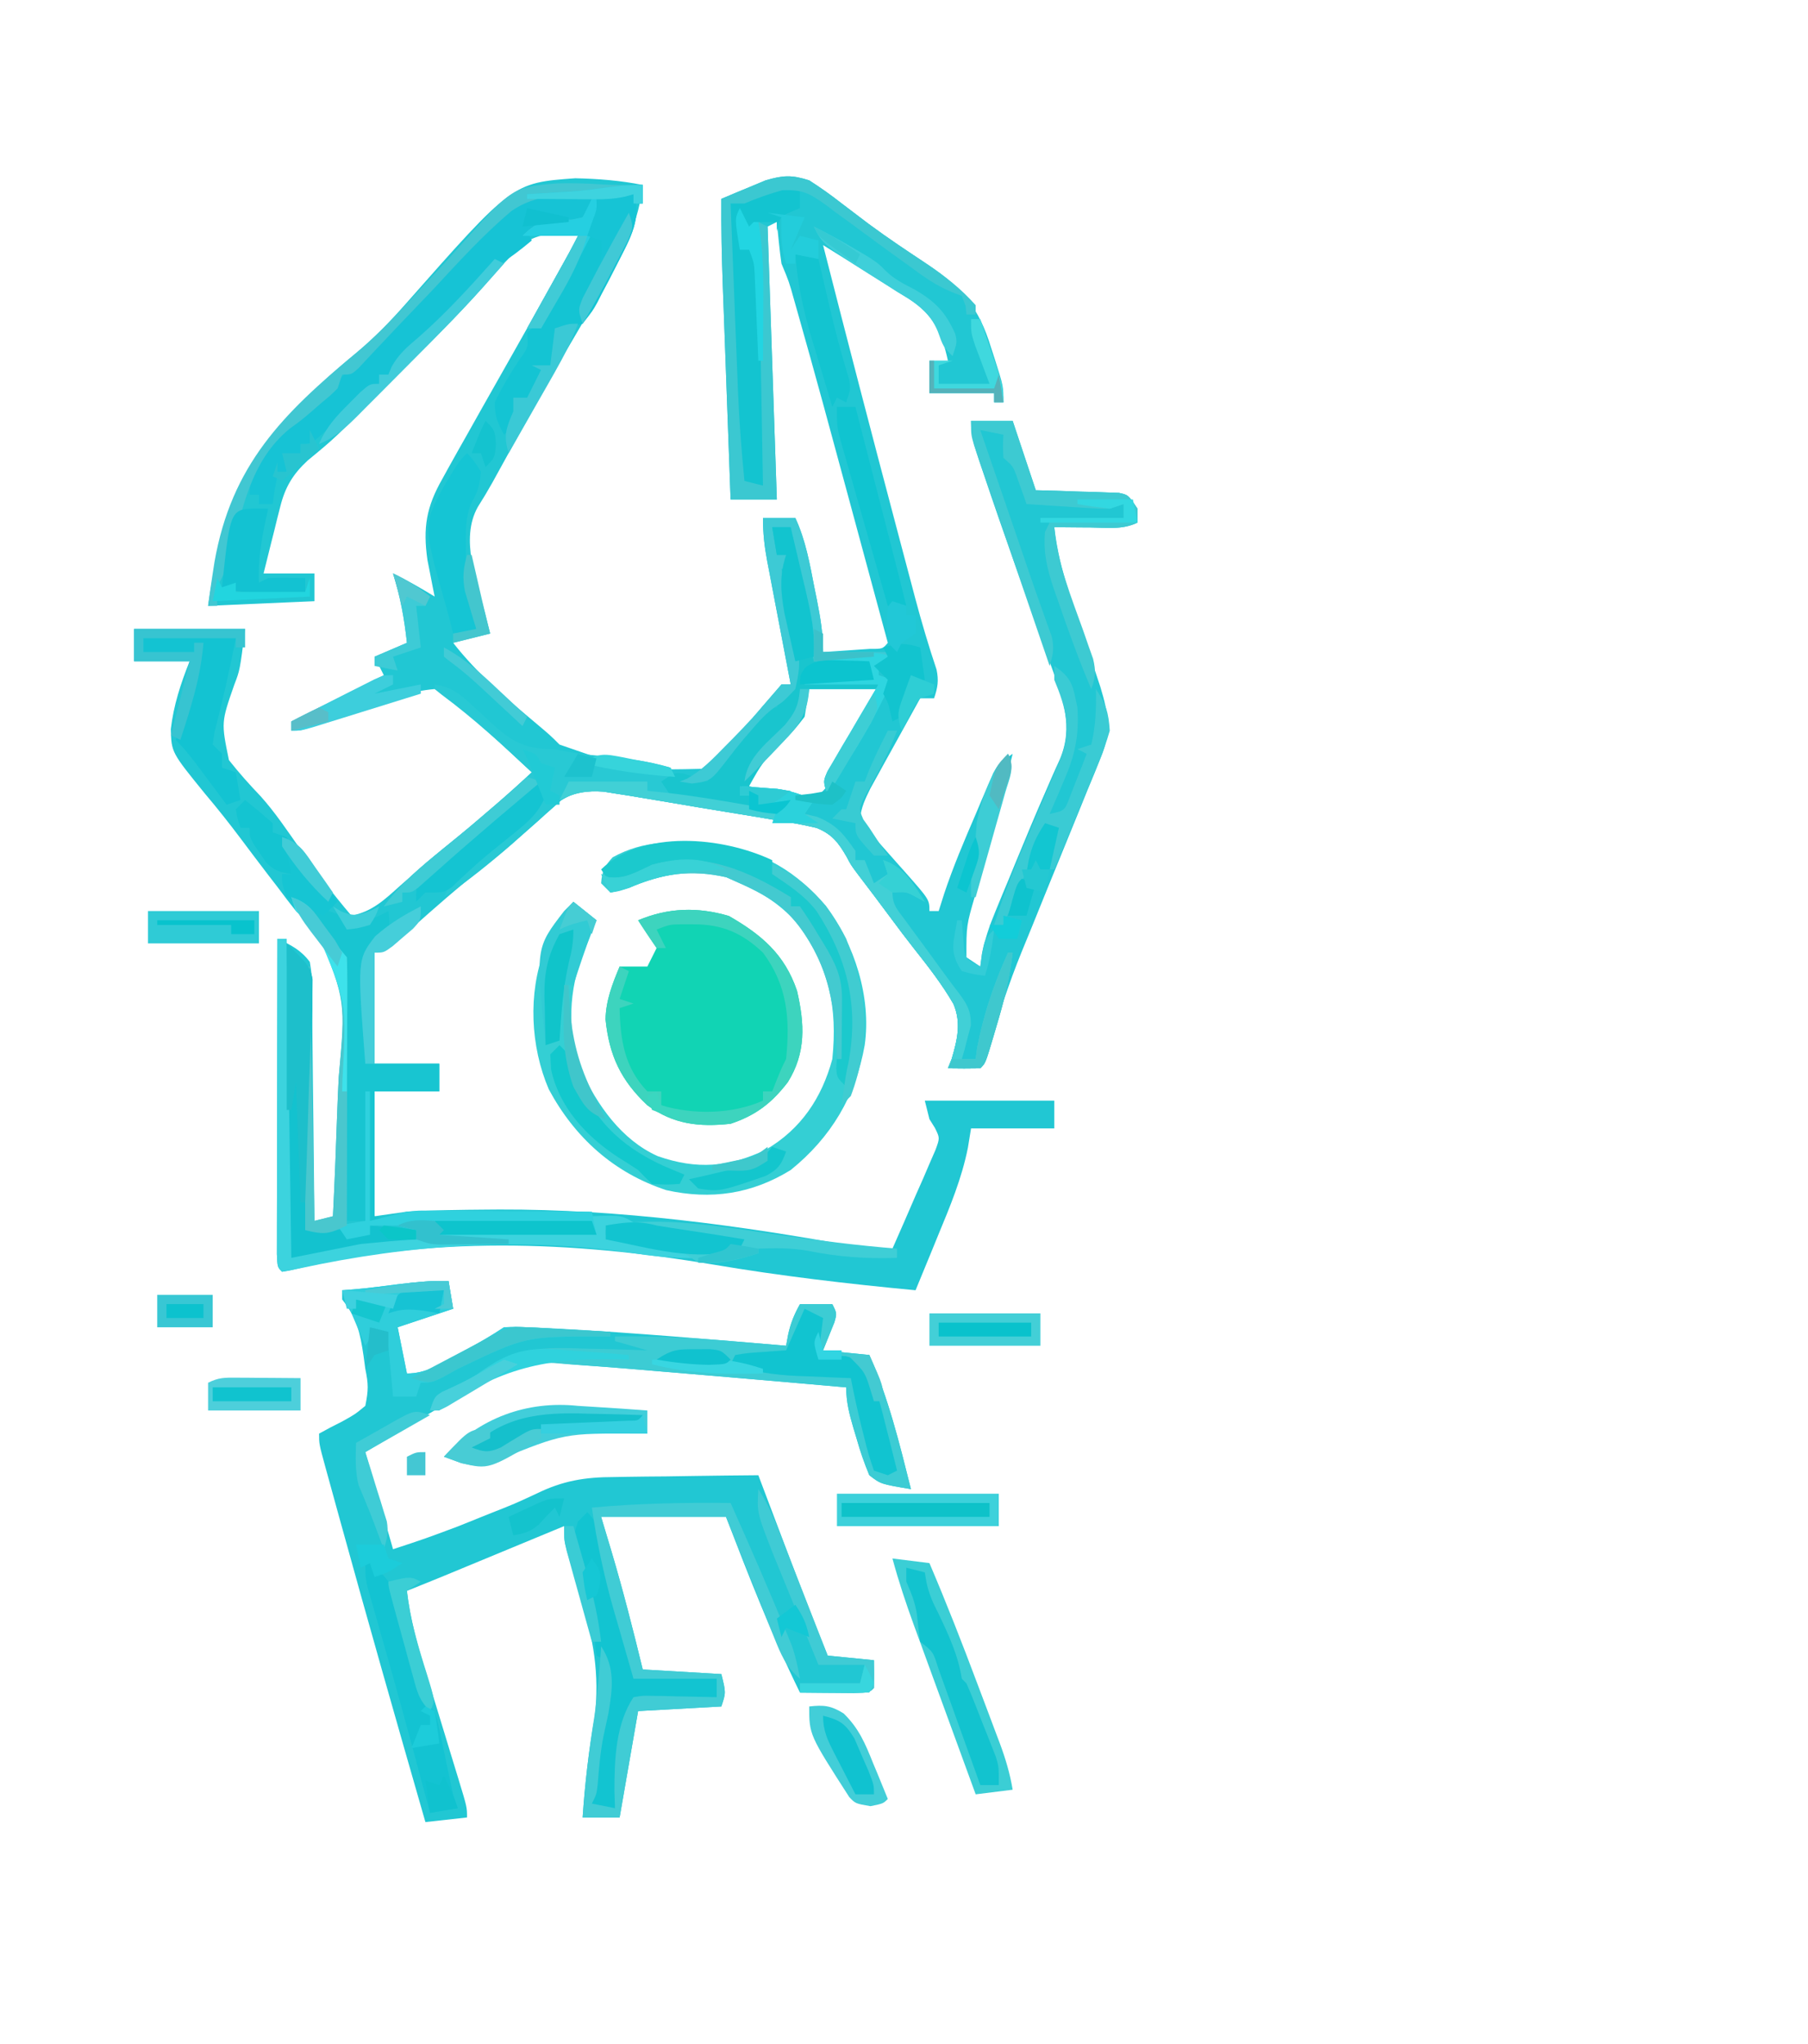 <?xml version="1.0" encoding="UTF-8"?>
<svg version="1.1" xmlns="http://www.w3.org/2000/svg" width="391" height="442">
<path d="M0 0 C2.426 1.555 4.621 3.104 6.875 4.875 C8.191 5.877 9.509 6.877 10.828 7.875 C11.508 8.391 12.188 8.906 12.889 9.438 C17.035 12.506 21.335 15.356 25.632 18.207 C33.048 23.207 36.707 27.559 39.312 36.125 C39.576 36.936 39.84 37.747 40.111 38.582 C42 44.518 42 44.518 42 48 C41.34 48 40.68 48 40 48 C40 47.34 40 46.68 40 46 C35.38 46 30.76 46 26 46 C26 43.69 26 41.38 26 39 C27.32 39 28.64 39 30 39 C28.622 32.693 26.878 29.12 21.439 25.543 C20.738 25.116 20.036 24.69 19.312 24.25 C18.63 23.808 17.947 23.366 17.244 22.91 C15.178 21.58 13.093 20.287 11 19 C9.493 18.058 7.986 17.115 6.48 16.172 C5.32 15.448 4.16 14.724 3 14 C8.188 34.382 13.489 54.732 18.875 75.062 C19.157 76.13 19.439 77.197 19.73 78.297 C20.545 81.377 21.362 84.456 22.18 87.535 C22.42 88.444 22.66 89.354 22.908 90.29 C24.3 95.516 25.818 100.663 27.541 105.79 C28.047 108.228 27.79 109.664 27 112 C26.01 112 25.02 112 24 112 C22.013 115.579 20.037 119.164 18.062 122.75 C17.499 123.766 16.935 124.782 16.354 125.828 C15.546 127.298 15.546 127.298 14.723 128.797 C14.225 129.698 13.728 130.598 13.215 131.526 C12.115 133.765 11.258 135.522 11 138 C12.654 140.334 14.272 142.34 16.188 144.438 C17.181 145.561 18.175 146.684 19.168 147.809 C19.648 148.347 20.128 148.886 20.623 149.441 C26 155.527 26 155.527 26 158 C26.66 158 27.32 158 28 158 C28.392 156.761 28.784 155.522 29.188 154.246 C31.145 148.382 33.546 142.733 36 137.062 C36.438 136.023 36.877 134.983 37.328 133.912 C37.756 132.921 38.184 131.931 38.625 130.91 C39.009 130.014 39.393 129.119 39.789 128.196 C41 126 41 126 44 124 C43.462 126.209 42.92 128.417 42.375 130.625 C42.203 131.324 42.03 132.023 41.853 132.744 C40.765 137.098 39.613 141.429 38.398 145.75 C38.126 146.724 37.853 147.697 37.573 148.701 C37.032 150.622 36.485 152.542 35.931 154.459 C33.986 161.124 33.986 161.124 34 168 C34.99 168.66 35.98 169.32 37 170 C37.178 168.697 37.178 168.697 37.359 167.368 C37.995 164.025 38.957 161.244 40.258 158.105 C40.945 156.436 40.945 156.436 41.646 154.733 C42.134 153.563 42.622 152.393 43.125 151.188 C43.618 149.985 44.112 148.783 44.62 147.544 C46.802 142.236 49.009 136.944 51.32 131.691 C51.651 130.927 51.983 130.163 52.324 129.376 C52.92 128.008 53.53 126.645 54.157 125.29 C57.254 118.147 54.818 111.872 52.305 104.961 C52.036 104.205 51.768 103.45 51.491 102.672 C50.919 101.065 50.344 99.459 49.767 97.854 C48.272 93.699 46.8 89.536 45.324 85.375 C45.035 84.561 44.745 83.746 44.447 82.907 C42.14 76.414 39.879 69.908 37.688 63.375 C37.263 62.127 37.263 62.127 36.83 60.853 C35.808 57.787 35 55.255 35 52 C37.97 52 40.94 52 44 52 C46.475 59.425 46.475 59.425 49 67 C50.421 67.037 51.841 67.075 53.305 67.113 C55.161 67.179 57.018 67.245 58.875 67.312 C60.281 67.346 60.281 67.346 61.715 67.381 C63.059 67.434 63.059 67.434 64.43 67.488 C65.257 67.514 66.085 67.541 66.937 67.568 C69 68 69 68 71 71 C71 71.99 71 72.98 71 74 C67.812 75.594 64.371 75.102 60.875 75.062 C60.121 75.058 59.367 75.053 58.59 75.049 C56.727 75.037 54.863 75.019 53 75 C53.59 80 54.652 84.454 56.25 89.254 C56.577 90.25 56.577 90.25 56.911 91.266 C57.602 93.367 58.3 95.465 59 97.562 C59.699 99.664 60.397 101.766 61.089 103.87 C61.716 105.776 62.35 107.68 62.984 109.584 C64.72 115.423 65.412 119.046 63.066 124.783 C62.394 126.457 62.394 126.457 61.709 128.164 C61.213 129.357 60.718 130.551 60.207 131.781 C59.698 133.039 59.191 134.297 58.684 135.556 C57.349 138.87 55.997 142.177 54.64 145.483 C52.483 150.741 50.347 156.008 48.219 161.279 C47.481 163.097 46.733 164.911 45.986 166.725 C43.094 173.842 40.759 180.916 38.781 188.327 C38 191 38 191 37 192 C34.667 192.041 32.333 192.042 30 192 C30.272 191.319 30.544 190.639 30.824 189.938 C32.023 185.859 32.92 182.187 31.208 178.119 C28.746 173.841 25.715 169.969 22.658 166.104 C20.988 163.985 19.371 161.835 17.766 159.668 C15.366 156.43 12.942 153.212 10.495 150.01 C9 148 9 148 8.12 146.31 C6.353 143.235 4.964 141.392 1.618 140.032 C-1.401 139.308 -4.399 138.781 -7.469 138.312 C-9.138 138.024 -9.138 138.024 -10.842 137.73 C-13.189 137.33 -15.54 136.944 -17.892 136.572 C-21.492 136.001 -25.084 135.389 -28.676 134.77 C-30.961 134.386 -33.246 134.004 -35.531 133.625 C-36.605 133.445 -37.679 133.265 -38.786 133.079 C-39.791 132.922 -40.795 132.764 -41.83 132.602 C-42.71 132.461 -43.59 132.32 -44.496 132.174 C-47.891 131.938 -50.8 132.229 -53.694 134.088 C-54.191 134.535 -54.687 134.981 -55.199 135.441 C-55.763 135.938 -56.327 136.435 -56.908 136.947 C-57.789 137.747 -57.789 137.747 -58.688 138.562 C-59.942 139.671 -61.197 140.777 -62.453 141.883 C-63.367 142.692 -63.367 142.692 -64.299 143.517 C-66.456 145.398 -68.683 147.175 -70.938 148.938 C-76.098 152.997 -81.011 157.33 -85.912 161.697 C-86.527 162.239 -87.143 162.781 -87.777 163.34 C-88.326 163.828 -88.875 164.317 -89.441 164.82 C-91 166 -91 166 -94 167 C-94 174.92 -94 182.84 -94 191 C-89.38 191 -84.76 191 -80 191 C-80 192.98 -80 194.96 -80 197 C-84.62 197 -89.24 197 -94 197 C-94 205.91 -94 214.82 -94 224 C-91.69 223.67 -89.38 223.34 -87 223 C-81.191 222.673 -75.38 222.605 -69.562 222.562 C-68.706 222.556 -67.85 222.549 -66.968 222.543 C-40.987 222.454 -14.861 225.971 10.669 230.672 C13.141 231.02 15.507 231.057 18 231 C19.734 227.094 21.432 223.174 23.125 219.25 C23.619 218.139 24.112 217.028 24.621 215.883 C25.308 214.278 25.308 214.278 26.008 212.641 C26.652 211.164 26.652 211.164 27.309 209.657 C28.26 207.063 28.26 207.063 27.187 204.897 C26.795 204.271 26.404 203.645 26 203 C25.67 201.68 25.34 200.36 25 199 C34.24 199 43.48 199 53 199 C53 200.98 53 202.96 53 205 C47.06 205 41.12 205 35 205 C34.776 206.379 34.551 207.759 34.32 209.18 C32.991 215.825 30.465 221.886 27.875 228.125 C27.407 229.272 26.939 230.42 26.457 231.602 C25.313 234.404 24.16 237.204 23 240 C8.292 238.613 -6.25 236.9 -20.812 234.438 C-51.441 229.321 -81.878 228.174 -112.268 235.715 C-113.125 235.856 -113.125 235.856 -114 236 C-115 235 -115 235 -115.12 232.184 C-115.117 230.296 -115.117 230.296 -115.114 228.369 C-115.114 227.676 -115.114 226.984 -115.114 226.27 C-115.113 223.97 -115.105 221.671 -115.098 219.371 C-115.096 217.781 -115.094 216.19 -115.093 214.6 C-115.09 210.406 -115.08 206.212 -115.069 202.018 C-115.058 197.742 -115.054 193.466 -115.049 189.189 C-115.038 180.793 -115.021 172.396 -115 164 C-112.131 165.286 -109.894 166.452 -108 169 C-107.601 171.487 -107.601 171.487 -107.568 174.481 C-107.538 176.163 -107.538 176.163 -107.508 177.878 C-107.501 179.087 -107.495 180.297 -107.488 181.543 C-107.47 182.782 -107.452 184.02 -107.434 185.297 C-107.389 188.586 -107.357 191.876 -107.33 195.165 C-107.301 198.524 -107.254 201.882 -107.209 205.24 C-107.124 211.827 -107.056 218.413 -107 225 C-105.68 224.67 -104.36 224.34 -103 224 C-102.626 216.531 -102.327 209.062 -102.078 201.588 C-101.985 199.05 -101.875 196.513 -101.748 193.977 C-100.268 177.601 -100.268 177.601 -106.012 162.906 C-107.636 161.233 -109.298 159.594 -111 158 C-112.362 156.29 -113.694 154.556 -114.992 152.797 C-115.63 151.97 -116.268 151.144 -116.925 150.292 C-118.971 147.625 -120.99 144.939 -123.008 142.25 C-125.463 138.983 -127.978 135.807 -130.617 132.688 C-137.933 123.697 -137.933 123.697 -138.058 118.666 C-137.462 113.504 -135.922 108.808 -134 104 C-137.96 104 -141.92 104 -146 104 C-146 101.69 -146 99.38 -146 97 C-138.08 97 -130.16 97 -122 97 C-123.111 105.889 -123.111 105.889 -124.324 109.043 C-127.171 117.201 -127.171 117.201 -125.492 125.359 C-123.317 128.115 -121.063 130.641 -118.64 133.172 C-115.497 136.676 -112.888 140.589 -110.188 144.438 C-106.625 149.455 -103.007 154.327 -99 159 C-94.473 158.125 -91.789 155.498 -88.438 152.5 C-87.182 151.399 -85.925 150.298 -84.668 149.199 C-84.047 148.654 -83.426 148.11 -82.787 147.548 C-80.321 145.411 -77.79 143.36 -75.25 141.312 C-70.001 137.054 -64.98 132.569 -60 128 C-61.808 126.308 -63.622 124.621 -65.438 122.938 C-65.934 122.472 -66.431 122.006 -66.943 121.525 C-68.009 120.54 -69.093 119.574 -70.191 118.625 C-72 117 -72 117 -73.893 114.924 C-76.215 112.64 -77.972 111.228 -81 110 C-86.3 110.451 -91.005 112.204 -95.938 114.062 C-97.275 114.532 -98.614 114.998 -99.955 115.459 C-102.399 116.302 -104.826 117.171 -107.254 118.063 C-110 119 -110 119 -112 119 C-112 118.34 -112 117.68 -112 117 C-102.1 112.05 -102.1 112.05 -92 107 C-92.66 105.68 -93.32 104.36 -94 103 C-91.69 102.01 -89.38 101.02 -87 100 C-87.551 94.761 -88.429 90.026 -90 85 C-86.888 86.498 -83.947 88.199 -81 90 C-81.144 89.287 -81.289 88.574 -81.438 87.84 C-81.623 86.882 -81.809 85.924 -82 84.938 C-82.186 83.998 -82.371 83.058 -82.562 82.09 C-83.555 75.08 -82.812 70.624 -79.312 64.5 C-78.916 63.779 -78.52 63.059 -78.111 62.316 C-76.757 59.868 -75.38 57.434 -74 55 C-72.953 53.137 -71.906 51.274 -70.859 49.41 C-68.661 45.505 -66.453 41.606 -64.238 37.711 C-61.213 32.386 -58.222 27.042 -55.25 21.688 C-54.832 20.935 -54.414 20.182 -53.983 19.406 C-51.939 15.731 -51.939 15.731 -50 12 C-54.048 11.41 -57.532 11.121 -61.133 13.277 C-63.742 15.533 -66.074 17.911 -68.31 20.541 C-73.891 27.084 -79.964 33.115 -86.052 39.182 C-87.933 41.058 -89.81 42.94 -91.686 44.822 C-102.693 55.834 -102.693 55.834 -108.451 60.568 C-111.662 63.537 -113.329 66.318 -114.387 70.547 C-114.603 71.391 -114.819 72.236 -115.041 73.105 C-115.254 73.978 -115.468 74.851 -115.688 75.75 C-115.912 76.638 -116.137 77.526 -116.369 78.441 C-116.921 80.626 -117.462 82.813 -118 85 C-114.37 85 -110.74 85 -107 85 C-107 86.98 -107 88.96 -107 91 C-114.59 91.33 -122.18 91.66 -130 92 C-126.371 66.6 -117.606 53.462 -98.015 37.369 C-94.095 34.109 -90.685 30.587 -87.318 26.77 C-64.166 0.532 -64.166 0.532 -50.609 -0.452 C-45.655 -0.343 -40.861 0.022 -36 1 C-37.053 11.004 -42.222 19.489 -47.312 27.938 C-53.434 38.253 -59.32 48.676 -65.113 59.177 C-65.708 60.257 -66.304 61.337 -66.918 62.449 C-67.442 63.401 -67.965 64.354 -68.505 65.335 C-69.511 67.128 -70.567 68.893 -71.669 70.628 C-75.576 77.591 -71.831 86.826 -70 94 C-69.67 95.32 -69.34 96.64 -69 98 C-72.96 98.99 -72.96 98.99 -77 100 C-71.754 106.705 -65.503 112.021 -59.012 117.461 C-56 120 -56 120 -54 122 C-37.903 127.601 -37.903 127.601 -21.507 127.21 C-17.115 124.408 -14.638 120.398 -12 116 C-10.821 114.559 -9.619 113.136 -8.375 111.75 C-7.591 110.843 -6.808 109.935 -6 109 C-5.34 109 -4.68 109 -4 109 C-4.273 107.577 -4.273 107.577 -4.551 106.126 C-5.225 102.601 -5.895 99.074 -6.563 95.548 C-6.853 94.023 -7.144 92.498 -7.437 90.974 C-7.857 88.78 -8.273 86.585 -8.688 84.391 C-8.819 83.711 -8.95 83.032 -9.085 82.332 C-9.686 79.127 -10 76.281 -10 73 C-7.69 73 -5.38 73 -3 73 C-0.761 77.83 0.115 82.872 1.125 88.062 C1.307 88.96 1.489 89.858 1.676 90.783 C2.44 94.649 3 98.034 3 102 C5.146 101.86 7.292 101.713 9.438 101.562 C10.632 101.481 11.827 101.4 13.059 101.316 C15.886 101.323 15.886 101.323 17 100 C15.019 92.67 13.037 85.34 11.052 78.01 C10.13 74.604 9.209 71.198 8.289 67.792 C4.764 54.745 1.237 41.699 -2.461 28.699 C-2.706 27.833 -2.952 26.967 -3.205 26.074 C-4.353 21.944 -4.353 21.944 -6 18 C-6.225 16.463 -6.408 14.92 -6.562 13.375 C-6.646 12.558 -6.73 11.74 -6.816 10.898 C-6.877 10.272 -6.938 9.645 -7 9 C-7.66 9.33 -8.32 9.66 -9 10 C-8.01 39.205 -8.01 39.205 -7 69 C-10.3 69 -13.6 69 -17 69 C-17.287 61.19 -17.572 53.379 -17.854 45.569 C-17.951 42.914 -18.048 40.259 -18.146 37.605 C-18.286 33.78 -18.424 29.954 -18.562 26.129 C-18.606 24.95 -18.65 23.772 -18.695 22.558 C-18.916 16.367 -19.046 10.195 -19 4 C-16.966 3.128 -14.922 2.278 -12.875 1.438 C-11.738 0.962 -10.601 0.486 -9.43 -0.004 C-5.588 -1.12 -3.794 -1.21 0 0 Z M0 110 C-0.309 110.949 -0.619 111.897 -0.938 112.875 C-2.934 117.656 -6.469 121 -10.039 124.668 C-11.927 126.913 -12.619 128.142 -13 131 C-11.627 131.342 -10.251 131.673 -8.875 132 C-8.109 132.186 -7.344 132.371 -6.555 132.562 C-3.534 133.08 -1.062 133.327 2 133 C4.013 131.008 4.013 131.008 5.43 128.223 C6.28 126.741 6.28 126.741 7.148 125.229 C7.718 124.184 8.288 123.139 8.875 122.062 C9.764 120.501 9.764 120.501 10.672 118.908 C13.532 114.682 13.532 114.682 15 110 C10.05 110 5.1 110 0 110 Z " fill="#21C7D3" transform="translate(175,39)"/>
<path d="M0 0 C0.33 1.98 0.66 3.96 1 6 C-3 7.333 -7 8.667 -11 10 C-10.34 13.3 -9.68 16.6 -9 20 C-4.876 20 -2.022 18.064 1.5 16.125 C2.515 15.578 2.515 15.578 3.551 15.02 C6.452 13.446 9.252 11.832 12 10 C15.148 9.935 18.175 10.008 21.312 10.188 C22.766 10.26 22.766 10.26 24.248 10.334 C40.519 11.215 56.763 12.651 73 14 C73.143 13.223 73.286 12.445 73.434 11.645 C73.974 9.122 74.754 7.242 76 5 C78.31 5 80.62 5 83 5 C84 7 84 7 83.441 8.945 C82.628 10.964 81.814 12.982 81 15 C85.95 15.495 85.95 15.495 91 16 C95.146 25.367 97.518 35.093 100 45 C93.482 43.914 93.482 43.914 91 42 C89.89 39.316 89.027 36.839 88.25 34.062 C88.03 33.334 87.809 32.605 87.582 31.854 C86.686 28.817 86 26.18 86 23 C78.335 22.318 70.668 21.655 63 21 C62.268 20.937 61.537 20.875 60.783 20.81 C55.925 20.394 51.068 19.984 46.209 19.58 C44.584 19.445 42.959 19.307 41.334 19.168 C37.541 18.844 33.748 18.537 29.95 18.28 C27.613 18.114 25.279 17.915 22.953 17.64 C14.201 16.935 7.789 21.409 0.625 25.812 C-0.63 26.56 -1.887 27.306 -3.145 28.049 C-6.446 30.007 -9.724 32 -13 34 C-14.65 34.99 -16.3 35.98 -18 37 C-16.02 43.93 -14.04 50.86 -12 58 C-4.964 55.682 -4.964 55.682 1.938 53.098 C3.187 52.598 3.187 52.598 4.461 52.088 C5.299 51.75 6.137 51.411 7 51.062 C7.838 50.728 8.676 50.393 9.539 50.049 C14.313 48.163 14.313 48.163 18.966 46.004 C24.728 43.177 29.469 42.4 35.848 42.391 C36.745 42.374 37.642 42.358 38.567 42.341 C41.399 42.292 44.23 42.271 47.062 42.25 C48.997 42.222 50.931 42.192 52.865 42.16 C57.577 42.087 62.288 42.037 67 42 C67.312 42.826 67.625 43.652 67.946 44.503 C69.123 47.616 70.301 50.729 71.48 53.841 C71.987 55.179 72.493 56.517 72.999 57.855 C75.926 65.6 78.894 73.324 82 81 C85.3 81.33 88.6 81.66 92 82 C92.043 84 92.041 86 92 88 C91 89 91 89 87.621 89.098 C86.227 89.091 84.832 89.079 83.438 89.062 C82.371 89.056 82.371 89.056 81.283 89.049 C79.522 89.037 77.761 89.019 76 89 C69.91 76.605 64.957 63.889 60 51 C51.09 51 42.18 51 33 51 C34.114 54.712 34.114 54.712 35.25 58.5 C37.758 66.944 39.918 75.441 42 84 C47.61 84.33 53.22 84.66 59 85 C60 89 60 89 59 92 C53.06 92.33 47.12 92.66 41 93 C39.68 100.59 38.36 108.18 37 116 C34.36 116 31.72 116 29 116 C29.499 108.715 30.305 101.587 31.598 94.398 C32.726 84.871 31.292 77.221 28.5 68.062 C27.841 65.846 27.184 63.629 26.531 61.41 C26.238 60.442 25.945 59.474 25.643 58.477 C25 56 25 56 25 53 C23.722 53.53 23.722 53.53 22.417 54.07 C19.24 55.386 16.062 56.702 12.885 58.017 C11.512 58.585 10.14 59.154 8.767 59.722 C6.789 60.542 4.811 61.361 2.832 62.18 C1.643 62.672 0.455 63.164 -0.77 63.671 C-3.507 64.797 -6.25 65.907 -9 67 C-8.357 72.686 -6.965 77.904 -5.277 83.363 C-4.88 84.673 -4.88 84.673 -4.475 86.009 C-3.634 88.779 -2.786 91.546 -1.938 94.312 C-1.086 97.097 -0.236 99.883 0.61 102.669 C1.136 104.398 1.664 106.127 2.196 107.854 C4 113.776 4 113.776 4 116 C-0.455 116.495 -0.455 116.495 -5 117 C-11.18 95.527 -17.31 74.041 -23.25 52.5 C-23.492 51.626 -23.734 50.753 -23.983 49.852 C-24.663 47.392 -25.34 44.931 -26.016 42.469 C-26.218 41.737 -26.421 41.006 -26.629 40.252 C-28 35.23 -28 35.23 -28 33 C-26.358 32.079 -24.686 31.213 -23 30.375 C-20.246 28.844 -20.246 28.844 -18 27 C-17.298 23.549 -17.322 22.28 -18 19 C-18.125 18.071 -18.25 17.141 -18.379 16.184 C-19.12 11.172 -19.823 8.004 -23 4 C-23 3.34 -23 2.68 -23 2 C-22.203 1.939 -21.407 1.879 -20.586 1.816 C-13.739 1.275 -6.854 -0.202 0 0 Z " fill="#21C7D3" transform="translate(97,277)"/>
<path d="M0 0 C7.068 4.058 12.08 8.306 14.742 16.195 C16.386 23.318 16.717 29.581 12.75 35.938 C9.286 40.458 5.824 43.121 0.375 44.938 C-6.459 45.678 -12.003 45.064 -17.625 40.938 C-23.362 35.558 -25.886 30.153 -26.672 22.363 C-26.593 18.265 -25.193 14.685 -23.625 10.938 C-21.645 10.938 -19.665 10.938 -17.625 10.938 C-16.965 9.617 -16.305 8.297 -15.625 6.938 C-16.945 4.957 -18.265 2.978 -19.625 0.938 C-13.099 -1.81 -6.746 -1.977 0 0 Z " fill="#11D4B4" transform="translate(157.625,198.062)"/>
<path d="M0 0 C1.133 0.104 1.133 0.104 2.29 0.21 C11.888 1.35 19.32 6.005 25.566 13.27 C31.707 21.565 35.421 33.026 33.938 43.375 C31.995 54.372 26.657 63.337 17.938 70.375 C9.547 75.554 0.725 76.885 -8.977 74.727 C-20.309 70.991 -28.758 63.385 -34.383 52.918 C-38.346 43.674 -38.909 32.211 -35.312 22.75 C-33.56 19.044 -31.492 15.673 -29.062 12.375 C-26.587 14.355 -26.587 14.355 -24.062 16.375 C-24.331 17.014 -24.599 17.654 -24.875 18.312 C-25.267 19.323 -25.659 20.334 -26.062 21.375 C-26.327 21.995 -26.591 22.615 -26.863 23.254 C-30.061 31.483 -30.506 40.341 -27.438 48.688 C-23.924 56.307 -18.669 63.873 -10.812 67.379 C-2.362 70.323 4.576 69.808 12.625 65.938 C20.179 61.497 24.67 54.771 26.938 46.375 C28.083 35.131 26.244 26.745 19.75 17.562 C16.114 13.146 12.134 10.657 6.938 8.375 C5.483 7.725 5.483 7.725 4 7.062 C-3.754 5.322 -9.852 6.267 -17.062 9.375 C-19.164 10.098 -19.164 10.098 -21.062 10.375 C-21.723 9.715 -22.383 9.055 -23.062 8.375 C-22.897 5.804 -22.31 4.643 -20.562 2.75 C-13.744 -1 -7.482 -0.748 0 0 Z " fill="#34CFD4" transform="translate(153.062,182.625)"/>
<path d="M0 0 C2.31 0 4.62 0 7 0 C8 2 8 2 7.441 3.945 C6.628 5.964 5.814 7.982 5 10 C9.95 10.495 9.95 10.495 15 11 C19.146 20.367 21.518 30.093 24 40 C17.482 38.914 17.482 38.914 15 37 C13.89 34.316 13.027 31.839 12.25 29.062 C12.03 28.334 11.809 27.605 11.582 26.854 C10.686 23.817 10 21.18 10 18 C2.335 17.318 -5.332 16.655 -13 16 C-14.097 15.906 -14.097 15.906 -15.217 15.81 C-20.075 15.394 -24.932 14.984 -29.791 14.58 C-31.416 14.445 -33.041 14.307 -34.666 14.168 C-39.775 13.732 -44.884 13.346 -50 13 C-51.067 12.914 -52.135 12.828 -53.234 12.739 C-60.164 12.4 -64.359 14.167 -70.062 18 C-71.531 18.941 -73.001 19.878 -74.473 20.812 C-75.104 21.231 -75.736 21.65 -76.387 22.082 C-78 23 -78 23 -80 23 C-79 20 -79 20 -75.562 18.188 C-74.829 17.853 -74.095 17.519 -73.34 17.175 C-70.967 16.059 -70.967 16.059 -68.881 14.487 C-61.537 9.269 -55.168 9.272 -46.375 9.625 C-44.439 9.666 -44.439 9.666 -42.465 9.707 C-39.308 9.777 -36.155 9.875 -33 10 C-35.31 9.34 -37.62 8.68 -40 8 C-40 7.67 -40 7.34 -40 7 C-31.524 6.862 -23.192 7.262 -14.75 8 C-13.043 8.143 -13.043 8.143 -11.301 8.289 C-8.533 8.522 -5.767 8.759 -3 9 C-2.857 8.223 -2.714 7.445 -2.566 6.645 C-2.026 4.122 -1.246 2.242 0 0 Z " fill="#3CCCD4" transform="translate(173,282)"/>
<path d="M0 0 C3.789 0.576 5.673 2.23 8.438 4.812 C9.225 5.532 10.013 6.251 10.824 6.992 C11.542 7.655 12.26 8.317 13 9 C17.365 12.869 20.194 14 26 14 C27.021 14.217 27.021 14.217 28.062 14.438 C30.63 14.929 33.087 15.209 35.688 15.438 C40.817 15.93 46.062 16.474 51 18 C51.495 18.99 51.495 18.99 52 20 C51.01 20.495 51.01 20.495 50 21 C54.596 24.374 59.188 24.963 64.688 25.75 C65.554 25.888 66.421 26.026 67.314 26.168 C71.781 27.076 71.781 27.076 76 26 C75.051 26.041 74.103 26.082 73.125 26.125 C70 26 70 26 68 24 C67.34 24 66.68 24 66 24 C66 23.34 66 22.68 66 22 C67.73 22.115 69.459 22.243 71.188 22.375 C72.15 22.445 73.113 22.514 74.105 22.586 C77.015 23.002 79.329 23.799 82 25 C81.01 26.485 81.01 26.485 80 28 C80.887 28.206 81.774 28.413 82.688 28.625 C86.965 30.401 88.344 32.25 91 36 C91 36.66 91 37.32 91 38 C91.66 38 92.32 38 93 38 C93.99 40.475 93.99 40.475 95 43 C95.99 42.34 96.98 41.68 98 41 C97.67 40.01 97.34 39.02 97 38 C101.55 39.517 103.501 43.169 106 47 C105.402 46.67 104.804 46.34 104.188 46 C101.946 44.792 101.946 44.792 99 45 C99 47.729 100.092 48.732 101.703 50.922 C102.272 51.7 102.84 52.479 103.426 53.281 C104.028 54.096 104.63 54.911 105.25 55.75 C106.989 58.119 108.725 60.49 110.448 62.871 C111.395 64.169 112.355 65.458 113.341 66.727 C115.198 69.221 116.006 70.621 115.953 73.773 C115.721 74.632 115.489 75.49 115.25 76.375 C115.028 77.249 114.807 78.123 114.578 79.023 C114.292 80.002 114.292 80.002 114 81 C114.99 81 115.98 81 117 81 C117.155 79.824 117.155 79.824 117.312 78.625 C118.678 71.426 120.961 64.656 124 58 C124.33 58 124.66 58 125 58 C124.359 63.494 123.096 68.585 121.5 73.875 C121.274 74.646 121.049 75.417 120.816 76.211 C119.134 81.866 119.134 81.866 118 83 C115.667 83.041 113.333 83.042 111 83 C111.272 82.319 111.544 81.639 111.824 80.938 C113.023 76.859 113.92 73.187 112.208 69.119 C109.746 64.841 106.715 60.969 103.658 57.104 C101.988 54.985 100.371 52.835 98.766 50.668 C96.366 47.43 93.942 44.212 91.495 41.01 C90 39 90 39 89.12 37.31 C87.353 34.235 85.964 32.392 82.618 31.032 C79.599 30.308 76.601 29.781 73.531 29.312 C72.418 29.12 71.305 28.928 70.158 28.73 C67.811 28.33 65.46 27.944 63.108 27.572 C59.508 27.001 55.916 26.389 52.324 25.77 C50.039 25.386 47.754 25.004 45.469 24.625 C44.395 24.445 43.321 24.265 42.214 24.079 C41.209 23.922 40.205 23.764 39.17 23.602 C38.29 23.461 37.41 23.32 36.504 23.174 C33.109 22.938 30.2 23.229 27.306 25.088 C26.809 25.535 26.313 25.981 25.801 26.441 C25.236 26.939 24.671 27.437 24.089 27.95 C23.503 28.482 22.917 29.014 22.312 29.562 C21.074 30.656 19.834 31.749 18.594 32.84 C17.683 33.646 17.683 33.646 16.754 34.468 C12.053 38.574 7.195 42.537 2 46 C3.365 42.869 4.832 41.006 7.438 38.812 C8.137 38.22 8.837 37.627 9.559 37.016 C14.026 33.327 18.5 29.648 23 26 C22.505 24.02 22.505 24.02 22 22 C15.577 27.165 9.333 32.441 3.23 37.98 C-4.522 45 -4.522 45 -7 45 C-7 45.66 -7 46.32 -7 47 C-8.98 47.495 -8.98 47.495 -11 48 C-7.315 43.044 -3.007 39.43 1.805 35.582 C5.458 32.654 9.011 29.613 12.562 26.562 C13.17 26.042 13.778 25.522 14.404 24.986 C16.665 23.043 18.892 21.108 21 19 C14.717 13.121 8.47 7.373 1.547 2.242 C1.036 1.832 0.526 1.422 0 1 C0 0.67 0 0.34 0 0 Z " fill="#28C9D4" transform="translate(94,148)"/>
<path d="M0 0 C-0.875 3.875 -0.875 3.875 -2 5 C-3.641 5.208 -5.289 5.368 -6.938 5.5 C-10.606 5.752 -10.606 5.752 -14 7 C-13.505 7.99 -13.505 7.99 -13 9 C-15.377 10.97 -17.632 12.799 -20.348 14.281 C-23.516 16.334 -25.8 18.863 -28.25 21.688 C-32.347 26.3 -36.596 30.492 -41.32 34.477 C-43.107 35.912 -43.107 35.912 -44 38 C-44.66 38 -45.32 38 -46 38 C-46 38.66 -46 39.32 -46 40 C-47.504 41.516 -47.504 41.516 -49.562 43.25 C-50.651 44.172 -50.651 44.172 -51.762 45.113 C-52.5 45.736 -53.239 46.359 -54 47 C-54.666 47.592 -55.333 48.183 -56.02 48.793 C-56.632 49.336 -57.244 49.878 -57.875 50.438 C-58.429 50.931 -58.984 51.425 -59.555 51.934 C-61 53 -61 53 -63 53 C-63 53.66 -63 54.32 -63 55 C-64.485 55.495 -64.485 55.495 -66 56 C-66 56.99 -66 57.98 -66 59 C-66.99 59.495 -66.99 59.495 -68 60 C-68.658 63.029 -68.658 63.029 -69 66 C-69.99 66 -70.98 66 -72 66 C-72 65.34 -72 64.68 -72 64 C-72.66 64 -73.32 64 -74 64 C-73.955 59.073 -73.09 56.67 -69.684 53.062 C-68.283 51.693 -66.867 50.339 -65.438 49 C-64.746 48.327 -64.054 47.654 -63.342 46.961 C-60.691 44.401 -58.025 41.877 -55.224 39.481 C-50.248 35.22 -45.757 30.682 -41.309 25.879 C-39.108 23.564 -36.901 21.255 -34.694 18.946 C-33.189 17.356 -31.697 15.755 -30.219 14.142 C-14.337 -3.129 -14.337 -3.129 0 0 Z " fill="#16C3D5" transform="translate(128,43)"/>
<path d="M0 0 C1.32 0 2.64 0 4 0 C4.846 3.518 5.675 7.04 6.5 10.562 C6.738 11.553 6.977 12.544 7.223 13.564 C8.449 18.84 9.304 23.583 9 29 C12.96 29 16.92 29 21 29 C21.66 30.98 22.32 32.96 23 35 C18.05 35 13.1 35 8 35 C7.67 36.98 7.34 38.96 7 41 C4.785 43.852 4.785 43.852 2.062 46.625 C-2.124 50.863 -2.124 50.863 -5 56 C-5.66 56 -6.32 56 -7 56 C-7 56.66 -7 57.32 -7 58 C-5.515 57.505 -5.515 57.505 -4 57 C-3.67 57.99 -3.34 58.98 -3 60 C0.465 59.505 0.465 59.505 4 59 C2.828 60.53 2.828 60.53 1 62 C-1.42 62.021 -1.42 62.021 -4.254 61.523 C-5.273 61.347 -6.292 61.17 -7.342 60.988 C-8.405 60.786 -9.467 60.584 -10.562 60.375 C-11.629 60.196 -12.696 60.017 -13.795 59.832 C-19.673 58.767 -19.673 58.767 -22 58 C-22.66 57.01 -23.32 56.02 -24 55 C-21 53 -21 53 -19 53.312 C-18.34 53.539 -17.68 53.766 -17 54 C-16.01 54.33 -15.02 54.66 -14 55 C-13.763 54.434 -13.526 53.868 -13.281 53.285 C-11.719 50.499 -9.803 48.647 -7.5 46.438 C-4.972 44.004 -2.953 41.93 -1 39 C-0.34 39 0.32 39 1 39 C1.33 38.01 1.66 37.02 2 36 C2.99 35.505 2.99 35.505 4 35 C4.211 28.727 3.986 23.096 2.449 17.004 C1.56 13.038 1.725 9.824 3 6 C2.34 6 1.68 6 1 6 C0.67 4.02 0.34 2.04 0 0 Z " fill="#19C5CE" transform="translate(167,114)"/>
<path d="M0 0 C0.763 0.309 1.526 0.619 2.312 0.938 C4.188 1.679 6.087 2.362 8 3 C8.33 3.66 8.66 4.32 9 5 C12.344 4.443 15.033 3.648 18 2 C18.25 4.25 18.25 4.25 18 7 C17.021 7.901 17.021 7.901 16.022 8.819 C13.478 11.563 13.469 12.949 13.391 16.641 C13.358 17.711 13.326 18.78 13.293 19.883 C13.272 21.55 13.272 21.55 13.25 23.25 C13.22 24.377 13.191 25.503 13.16 26.664 C13.09 29.442 13.042 32.221 13 35 C18.28 35 23.56 35 29 35 C29 36.98 29 38.96 29 41 C24.38 41 19.76 41 15 41 C15 49.91 15 58.82 15 68 C16.32 68.33 17.64 68.66 19 69 C15.7 69 12.4 69 9 69 C9.005 68.308 9.01 67.616 9.016 66.903 C9.058 60.343 9.062 53.783 9.023 47.222 C9.005 43.85 9.001 40.48 9.031 37.107 C9.058 33.219 9.034 29.334 9 25.445 C9.019 24.25 9.039 23.055 9.059 21.824 C8.923 13.872 7.169 9.737 1.715 3.91 C0 2 0 2 0 0 Z " fill="#18C5D1" transform="translate(66,195)"/>
<path d="M0 0 C0 1.65 0 3.3 0 5 C-0.639 5.268 -1.279 5.536 -1.938 5.812 C-4.331 6.887 -4.331 6.887 -5 10 C-5 9.34 -5 8.68 -5 8 C-6.32 8 -7.64 8 -9 8 C-8.842 8.911 -8.683 9.822 -8.52 10.76 C-7.761 16.098 -7.767 21.457 -7.684 26.84 C-7.663 27.962 -7.642 29.084 -7.621 30.24 C-7.556 33.806 -7.496 37.372 -7.438 40.938 C-7.394 43.363 -7.351 45.788 -7.307 48.213 C-7.2 54.142 -7.098 60.071 -7 66 C-8.65 65.34 -10.3 64.68 -12 64 C-12.33 64.99 -12.66 65.98 -13 67 C-13.727 57.626 -14.252 48.272 -14.562 38.875 C-14.605 37.628 -14.647 36.38 -14.691 35.095 C-15.022 24.727 -15.109 14.372 -15 4 C-13.253 3.325 -11.502 2.661 -9.75 2 C-8.775 1.629 -7.801 1.258 -6.797 0.875 C-4 0 -4 0 0 0 Z " fill="#13C4D0" transform="translate(173,40)"/>
<path d="M0 0 C2.64 0.33 5.28 0.66 8 1 C11.709 9.686 15.137 18.46 18.449 27.302 C19.259 29.461 20.074 31.616 20.891 33.771 C21.412 35.159 21.933 36.546 22.453 37.934 C22.695 38.57 22.936 39.207 23.185 39.862 C24.435 43.217 25.415 46.466 26 50 C23.36 50.33 20.72 50.66 18 51 C15.755 44.863 13.513 38.725 11.274 32.586 C10.512 30.499 9.75 28.413 8.987 26.327 C7.887 23.322 6.791 20.315 5.695 17.309 C5.356 16.382 5.016 15.456 4.666 14.502 C2.922 9.705 1.327 4.929 0 0 Z " fill="#3BCED5" transform="translate(193,337)"/>
<path d="M0 0 C2.579 2.579 2.822 4.574 3.691 8.109 C3.996 9.339 4.301 10.569 4.615 11.836 C4.849 12.8 4.849 12.8 5.087 13.784 C5.558 15.73 6.04 17.674 6.521 19.617 C7.864 25.08 9.074 30.444 10 36 C15.94 36 21.88 36 28 36 C28 37.32 28 38.64 28 40 C22.06 40.33 16.12 40.66 10 41 C8.339 46.612 8.339 46.612 7.367 52.184 C7.283 52.883 7.2 53.582 7.113 54.303 C7.035 55.007 6.956 55.712 6.875 56.438 C6.789 57.169 6.702 57.901 6.613 58.654 C6.404 60.436 6.201 62.218 6 64 C4.02 64 2.04 64 0 64 C0.205 62.842 0.41 61.685 0.621 60.492 C0.893 58.953 1.165 57.414 1.438 55.875 C1.572 55.114 1.707 54.354 1.846 53.57 C2.111 52.07 2.374 50.57 2.636 49.07 C2.948 47.295 3.27 45.522 3.594 43.75 C3.977 41.157 4.102 38.742 4.062 36.125 C4.053 35.344 4.044 34.563 4.035 33.758 C4.024 33.178 4.012 32.598 4 32 C3.34 31.67 2.68 31.34 2 31 C1.727 29.277 1.727 29.277 1.625 26.938 C1.195 21.236 -0.183 15.933 -1.716 10.447 C-3.103 5.31 -3.103 5.31 -2 2 C-1.34 1.34 -0.68 0.68 0 0 Z " fill="#12C4D1" transform="translate(127,327)"/>
<path d="M0 0 C4.241 9.461 8.376 18.971 12.312 28.562 C12.618 29.306 12.924 30.05 13.238 30.816 C14.066 33.189 14.561 35.528 15 38 C11.952 35.437 10.832 32.638 9.371 28.977 C8.893 27.791 8.416 26.605 7.924 25.383 C7.428 24.13 6.933 22.878 6.438 21.625 C5.939 20.38 5.44 19.135 4.939 17.891 C3.619 14.596 2.308 11.299 1 8 C0.34 6.35 -0.32 4.7 -1 3 C-9.91 3 -18.82 3 -28 3 C-27.258 5.475 -26.515 7.95 -25.75 10.5 C-23.242 18.944 -21.082 27.441 -19 36 C-13.39 36.33 -7.78 36.66 -2 37 C-1 41 -1 41 -2 44 C-7.94 44.33 -13.88 44.66 -20 45 C-21.32 52.59 -22.64 60.18 -24 68 C-26.64 68 -29.28 68 -32 68 C-31.499 60.682 -30.65 53.509 -29.477 46.27 C-28.738 41.199 -28.35 36.11 -28 31 C-24.942 35.587 -25.512 40.125 -26.418 45.461 C-26.766 47.121 -27.124 48.778 -27.492 50.434 C-28.184 53.928 -28.479 57.421 -28.754 60.969 C-29 63 -29 63 -30 65 C-28.35 65.33 -26.7 65.66 -25 66 C-25.041 64.763 -25.082 63.525 -25.125 62.25 C-25.125 55.435 -24.839 47.758 -21 42 C-19.121 41.659 -19.121 41.659 -16.867 41.707 C-16.062 41.717 -15.256 41.726 -14.426 41.736 C-13.584 41.761 -12.742 41.787 -11.875 41.812 C-11.026 41.826 -10.176 41.84 -9.301 41.854 C-7.2 41.889 -5.1 41.943 -3 42 C-3 40.68 -3 39.36 -3 38 C-8.94 38 -14.88 38 -21 38 C-22.133 34.086 -23.257 30.169 -24.375 26.25 C-24.692 25.158 -25.009 24.066 -25.336 22.941 C-27.399 15.677 -28.927 8.475 -30 1 C-19.965 0.065 -10.071 -0.109 0 0 Z " fill="#40CCD5" transform="translate(158,325)"/>
<path d="M0 0 C5 5 5 5 5.601 7.765 C5.59 8.767 5.579 9.768 5.568 10.8 C5.567 11.941 5.567 13.082 5.566 14.257 C5.541 15.478 5.515 16.699 5.488 17.957 C5.478 19.844 5.478 19.844 5.467 21.769 C5.444 25.102 5.399 28.434 5.343 31.766 C5.292 35.172 5.269 38.577 5.244 41.982 C5.189 48.655 5.105 55.328 5 62 C5.603 61.988 6.207 61.977 6.828 61.965 C8.027 61.951 8.027 61.951 9.25 61.938 C10.039 61.926 10.828 61.914 11.641 61.902 C13.907 61.996 15.829 62.368 18 63 C18 62.34 18 61.68 18 61 C21.3 61.33 24.6 61.66 28 62 C28 62.66 28 63.32 28 64 C26.941 64.174 26.941 64.174 25.86 64.351 C22.657 64.878 19.453 65.408 16.25 65.938 C14.583 66.211 14.583 66.211 12.883 66.49 C11.813 66.667 10.743 66.845 9.641 67.027 C8.656 67.19 7.672 67.352 6.657 67.519 C4.42 67.924 2.205 68.449 0 69 C0 46.23 0 23.46 0 0 Z " fill="#13C2CF" transform="translate(62,204)"/>
<path d="M0 0 C0.66 0 1.32 0 2 0 C2.33 22.77 2.66 45.54 3 69 C7.95 68.01 12.9 67.02 18 66 C22.021 65.602 25.976 65.217 30 65 C30 64.34 30 63.68 30 63 C28.68 62.67 27.36 62.34 26 62 C28.763 60.619 30.947 60.809 34 61 C34.66 61.66 35.32 62.32 36 63 C38.504 63.245 40.905 63.373 43.414 63.414 C44.509 63.443 44.509 63.443 45.625 63.473 C47.958 63.533 50.292 63.579 52.625 63.625 C54.206 63.663 55.786 63.702 57.367 63.742 C61.245 63.838 65.122 63.922 69 64 C68.505 62.02 68.505 62.02 68 60 C74.625 59.75 74.625 59.75 78 62 C74.535 62.495 74.535 62.495 71 63 C71 63.33 71 63.66 71 64 C79.25 65.32 87.5 66.64 96 68 C96 68.33 96 68.66 96 69 C89.723 69.207 83.709 69.058 77.5 68.062 C53.216 64.385 28.646 66.092 4.707 71.293 C2.872 71.643 2.872 71.643 1 72 C0 71 0 71 -0.12 68.184 C-0.118 66.925 -0.116 65.666 -0.114 64.369 C-0.114 63.676 -0.114 62.984 -0.114 62.27 C-0.113 59.97 -0.105 57.671 -0.098 55.371 C-0.096 53.781 -0.094 52.19 -0.093 50.6 C-0.09 46.406 -0.08 42.212 -0.069 38.018 C-0.058 33.742 -0.054 29.466 -0.049 25.189 C-0.038 16.793 -0.021 8.396 0 0 Z " fill="#3CD3DE" transform="translate(60,203)"/>
<path d="M0 0 C1.985 5.81 -1.347 10.601 -3.882 15.814 C-4.849 17.748 -5.854 19.657 -6.875 21.562 C-7.19 22.182 -7.505 22.802 -7.83 23.441 C-8.805 25.191 -8.805 25.191 -11 28 C-14.258 28.902 -14.258 28.902 -17 29 C-16.794 29.578 -16.587 30.155 -16.375 30.75 C-15.908 33.554 -16.463 34.654 -18 37 C-18.99 37.495 -18.99 37.495 -20 38 C-20.309 38.969 -20.619 39.939 -20.938 40.938 C-22 44 -22 44 -25 46 C-25 46.99 -25 47.98 -25 49 C-26.5 50.688 -26.5 50.688 -28 52 C-29.426 49.272 -30.025 48.027 -30 45 C-28.443 41.69 -26.61 38.727 -24.602 35.672 C-22.743 33.09 -22.743 33.09 -23 30 C-22.447 29.471 -21.894 28.943 -21.324 28.398 C-17.961 24.928 -16.027 20.891 -13.812 16.625 C-13.362 15.787 -12.911 14.949 -12.447 14.086 C-10.16 9.725 -8.415 5.991 -8 1 C-5.108 0.174 -3.113 0 0 0 Z " fill="#14C4D3" transform="translate(137,42)"/>
<path d="M0 0 C5.61 0 11.22 0 17 0 C17 0.66 17 1.32 17 2 C18.28 2.131 19.56 2.263 20.879 2.398 C26.796 3.054 32.646 4.055 38.51 5.07 C39.32 5.204 40.13 5.338 40.965 5.477 C42.057 5.663 42.057 5.663 43.172 5.854 C45.098 6.166 45.098 6.166 47 5 C46.051 5.041 45.102 5.082 44.125 5.125 C41 5 41 5 39 3 C38.34 3 37.68 3 37 3 C37 2.34 37 1.68 37 1 C38.73 1.115 40.459 1.243 42.188 1.375 C43.15 1.445 44.113 1.514 45.105 1.586 C48.015 2.002 50.329 2.799 53 4 C52.34 4.99 51.68 5.98 51 7 C51.887 7.206 52.774 7.412 53.688 7.625 C57.965 9.401 59.344 11.25 62 15 C62 15.66 62 16.32 62 17 C62.66 17 63.32 17 64 17 C64.99 19.475 64.99 19.475 66 22 C66.99 21.34 67.98 20.68 69 20 C68.505 18.515 68.505 18.515 68 17 C72.55 18.517 74.501 22.169 77 26 C76.402 25.67 75.804 25.34 75.188 25 C72.946 23.792 72.946 23.792 70 24 C70 26.729 71.092 27.732 72.703 29.922 C73.272 30.7 73.84 31.479 74.426 32.281 C75.028 33.096 75.63 33.911 76.25 34.75 C77.989 37.119 79.725 39.49 81.448 41.871 C82.395 43.169 83.355 44.458 84.341 45.727 C86.198 48.221 87.006 49.621 86.953 52.773 C86.721 53.632 86.489 54.49 86.25 55.375 C86.028 56.249 85.807 57.123 85.578 58.023 C85.292 59.002 85.292 59.002 85 60 C85.99 60 86.98 60 88 60 C88.103 59.216 88.206 58.432 88.312 57.625 C89.678 50.426 91.961 43.656 95 37 C95.33 37 95.66 37 96 37 C95.359 42.494 94.096 47.585 92.5 52.875 C92.274 53.646 92.049 54.417 91.816 55.211 C90.134 60.866 90.134 60.866 89 62 C86.667 62.041 84.333 62.042 82 62 C82.272 61.319 82.544 60.639 82.824 59.938 C84.023 55.859 84.92 52.187 83.208 48.119 C80.746 43.841 77.715 39.969 74.658 36.104 C72.988 33.985 71.371 31.835 69.766 29.668 C67.366 26.43 64.942 23.212 62.495 20.01 C61 18 61 18 60.12 16.31 C58.353 13.235 56.964 11.392 53.618 10.032 C50.599 9.308 47.601 8.781 44.531 8.312 C43.418 8.12 42.305 7.928 41.158 7.73 C38.811 7.33 36.46 6.944 34.108 6.572 C30.508 6.001 26.916 5.389 23.324 4.77 C21.039 4.386 18.754 4.004 16.469 3.625 C15.395 3.445 14.321 3.265 13.214 3.079 C12.209 2.922 11.205 2.764 10.17 2.602 C9.29 2.461 8.41 2.32 7.504 2.174 C4.005 1.931 1.137 2.432 -2 4 C-1.34 2.68 -0.68 1.36 0 0 Z " fill="#41D0D6" transform="translate(123,169)"/>
<path d="M0 0 C2.426 1.555 4.621 3.104 6.875 4.875 C8.191 5.877 9.509 6.877 10.828 7.875 C11.848 8.648 11.848 8.648 12.889 9.438 C17.035 12.506 21.335 15.356 25.632 18.207 C29.521 20.829 32.884 23.478 36 27 C36 27.66 36 28.32 36 29 C35.34 29 34.68 29 34 29 C33.938 28.381 33.876 27.762 33.812 27.125 C33.544 26.424 33.276 25.723 33 25 C32.288 24.718 31.577 24.435 30.844 24.145 C27.404 22.76 24.645 20.75 21.688 18.562 C20.451 17.671 19.214 16.781 17.977 15.891 C15.943 14.418 13.916 12.938 11.901 11.439 C9.801 9.88 7.683 8.345 5.562 6.812 C4.913 6.319 4.264 5.825 3.594 5.317 C0.098 2.819 -1.36 1.978 -5.801 2.133 C-8.656 2.907 -11.275 3.864 -14 5 C-14.99 5 -15.98 5 -17 5 C-16.737 11.777 -16.47 18.554 -16.2 25.331 C-16.109 27.632 -16.019 29.934 -15.93 32.235 C-15.801 35.559 -15.668 38.883 -15.535 42.207 C-15.497 43.222 -15.458 44.237 -15.418 45.283 C-15.149 51.88 -14.659 58.431 -14 65 C-12.68 65.33 -11.36 65.66 -10 66 C-10.33 47.19 -10.66 28.38 -11 9 C-10.34 9.33 -9.68 9.66 -9 10 C-8.34 29.47 -7.68 48.94 -7 69 C-10.3 69 -13.6 69 -17 69 C-17.287 61.19 -17.572 53.379 -17.854 45.569 C-17.951 42.914 -18.048 40.259 -18.146 37.605 C-18.286 33.78 -18.424 29.954 -18.562 26.129 C-18.606 24.95 -18.65 23.772 -18.695 22.558 C-18.916 16.367 -19.046 10.195 -19 4 C-16.966 3.128 -14.922 2.278 -12.875 1.438 C-11.17 0.724 -11.17 0.724 -9.43 -0.004 C-5.588 -1.12 -3.794 -1.21 0 0 Z " fill="#3BC8D1" transform="translate(175,39)"/>
<path d="M0 0 C0 1.32 0 2.64 0 4 C-0.66 4 -1.32 4 -2 4 C-2 3.34 -2 2.68 -2 2 C-4.64 2.33 -7.28 2.66 -10 3 C-9.505 4.485 -9.505 4.485 -9 6 C-10.119 8.636 -11.294 11.1 -12.625 13.625 C-12.992 14.34 -13.36 15.055 -13.738 15.791 C-16.388 20.918 -19.113 26.003 -22 31 C-22.99 31 -23.98 31 -25 31 C-24.702 30.465 -24.405 29.93 -24.098 29.379 C-22.752 26.962 -21.407 24.543 -20.062 22.125 C-19.594 21.283 -19.125 20.441 -18.643 19.574 C-18.195 18.769 -17.747 17.963 -17.285 17.133 C-16.665 16.017 -16.665 16.017 -16.031 14.879 C-15.329 13.6 -14.653 12.306 -14 11 C-17.96 11 -21.92 11 -26 11 C-22.213 7.213 -20.375 7.616 -15.277 7.504 C-14.15 7.254 -14.15 7.254 -13 7 C-11.837 5.013 -11.837 5.013 -11 3 C-17.28 1.953 -22.931 1.921 -28.321 5.572 C-34.466 10.74 -39.864 16.683 -45.312 22.562 C-47.823 25.202 -50.343 27.832 -52.866 30.46 C-54.426 32.092 -55.977 33.733 -57.517 35.384 C-58.209 36.122 -58.901 36.859 -59.615 37.619 C-60.526 38.601 -60.526 38.601 -61.456 39.602 C-63 41 -63 41 -65 41 C-65.33 41.99 -65.66 42.98 -66 44 C-67.531 45.508 -67.531 45.508 -69.5 47.125 C-70.221 47.757 -70.941 48.388 -71.684 49.039 C-74 51 -74 51 -76.285 52.648 C-84.9 59.653 -86.645 70.26 -89.273 80.577 C-90 83 -90 83 -91.088 85.069 C-92.285 87.247 -92.285 87.247 -92 91 C-92.66 91 -93.32 91 -94 91 C-93.697 88.659 -93.363 86.332 -93 84 C-92.873 83.184 -92.746 82.368 -92.616 81.527 C-88.944 60.588 -77.893 49.501 -62.03 36.369 C-58.102 33.081 -54.596 29.542 -51.14 25.77 C-48.657 23.062 -46.14 20.386 -43.623 17.709 C-42.336 16.324 -41.066 14.923 -39.811 13.508 C-28.213 0.48 -28.213 0.48 -18.475 -0.352 C-15.335 -0.429 -12.239 -0.362 -9.106 -0.142 C-6.066 0.063 -3.046 0.027 0 0 Z " fill="#41C7D2" transform="translate(139,40)"/>
<path d="M0 0 C2.97 0 5.94 0 9 0 C10.65 4.95 12.3 9.9 14 15 C16.131 15.056 16.131 15.056 18.305 15.113 C20.161 15.179 22.018 15.245 23.875 15.312 C24.812 15.335 25.749 15.358 26.715 15.381 C28.059 15.434 28.059 15.434 29.43 15.488 C30.257 15.514 31.085 15.541 31.937 15.568 C34 16 34 16 36 19 C36 19.99 36 20.98 36 22 C32.812 23.594 29.371 23.102 25.875 23.062 C25.121 23.058 24.367 23.053 23.59 23.049 C21.727 23.037 19.863 23.019 18 23 C18.697 30.88 21.65 38.055 24.293 45.459 C24.653 46.497 25.012 47.536 25.383 48.605 C25.884 50.015 25.884 50.015 26.395 51.454 C27.026 54.108 26.916 55.467 26 58 C23.302 51.684 20.975 45.245 18.75 38.75 C18.48 37.982 18.21 37.214 17.931 36.422 C16.492 32.155 15.585 28.566 16 24 C16.33 23.34 16.66 22.68 17 22 C16.34 21.67 15.68 21.34 15 21 C20.94 21 26.88 21 33 21 C33 20.01 33 19.02 33 18 C32.01 18.33 31.02 18.66 30 19 C28.007 19.022 28.007 19.022 25.77 18.879 C24.967 18.831 24.165 18.782 23.338 18.732 C22.505 18.676 21.671 18.62 20.812 18.562 C19.968 18.51 19.123 18.458 18.252 18.404 C16.168 18.275 14.084 18.138 12 18 C11.807 17.446 11.613 16.891 11.414 16.32 C11.154 15.596 10.893 14.871 10.625 14.125 C10.37 13.406 10.115 12.686 9.852 11.945 C9.061 9.818 9.061 9.818 7 8 C6.875 5.375 6.875 5.375 7 3 C5.35 2.67 3.7 2.34 2 2 C2.343 2.997 2.685 3.995 3.038 5.022 C4.328 8.78 5.618 12.537 6.907 16.294 C7.462 17.91 8.016 19.526 8.571 21.141 C8.839 21.921 9.107 22.701 9.383 23.504 C9.649 24.278 9.914 25.052 10.188 25.849 C10.976 28.146 11.758 30.445 12.541 32.744 C13.445 35.398 14.372 38.038 15.318 40.678 C15.693 41.738 16.067 42.798 16.453 43.891 C16.78 44.793 17.106 45.696 17.442 46.626 C18.052 49.221 17.725 50.489 17 53 C14.573 45.936 12.152 38.87 9.737 31.802 C8.914 29.397 8.089 26.993 7.263 24.589 C6.077 21.137 4.898 17.684 3.719 14.23 C3.347 13.152 2.975 12.074 2.592 10.963 C2.252 9.962 1.911 8.962 1.561 7.93 C1.259 7.049 0.957 6.167 0.645 5.259 C0 3 0 3 0 0 Z " fill="#3DCAD2" transform="translate(210,91)"/>
<path d="M0 0 C0 0.99 0 1.98 0 3 C0.557 3.227 1.114 3.454 1.688 3.688 C9.193 7.947 14.298 16.22 17.277 24.121 C19.34 32.339 18.561 40.996 16 49 C14 47 14 47 13.852 45.004 C13.916 43.795 13.916 43.795 13.98 42.562 C14.013 41.672 14.045 40.781 14.079 39.863 C14.133 38.446 14.133 38.446 14.188 37 C14.383 27.561 13.25 21.404 7.332 13.879 C6 12 6 12 6 10 C5.34 10 4.68 10 4 10 C4 9.34 4 8.68 4 8 C3.041 7.629 3.041 7.629 2.062 7.25 C-1.274 5.888 -4.542 4.406 -7.816 2.902 C-15.069 -0.095 -21.376 0.869 -28.668 3.246 C-30.766 3.924 -32.855 4.492 -35 5 C-35.66 4.01 -36.32 3.02 -37 2 C-28.006 -6.704 -10.769 -5.083 0 0 Z " fill="#1BC9CD" transform="translate(167,186)"/>
<path d="M0 0 C2.31 0 4.62 0 7 0 C9.239 4.83 10.115 9.872 11.125 15.062 C11.307 15.96 11.489 16.858 11.676 17.783 C12.44 21.649 13 25.034 13 29 C17.62 29 22.24 29 27 29 C27.495 29.99 27.495 29.99 28 31 C27.01 31.33 26.02 31.66 25 32 C25 32.66 25 33.32 25 34 C25.99 34.33 26.98 34.66 28 35 C24.823 41.659 21.552 48.023 17.297 54.062 C16.013 55.98 14.986 57.916 14 60 C13 57 13 57 13.988 54.732 C14.496 53.868 15.004 53.004 15.527 52.113 C16.072 51.175 16.617 50.238 17.178 49.271 C17.758 48.295 18.339 47.319 18.938 46.312 C19.514 45.324 20.091 44.336 20.686 43.318 C22.115 40.874 23.556 38.436 25 36 C19.72 36 14.44 36 9 36 C9 35.67 9 35.34 9 35 C13.62 34.67 18.24 34.34 23 34 C20.505 31.505 19.327 31.641 15.875 31.375 C14.965 31.3 14.055 31.225 13.117 31.148 C12.069 31.075 12.069 31.075 11 31 C10.162 26.73 9.33 22.459 8.5 18.188 C8.262 16.973 8.023 15.758 7.777 14.506 C7.552 13.342 7.326 12.179 7.094 10.98 C6.884 9.907 6.675 8.833 6.459 7.727 C6 5 6 5 6 2 C4.68 2 3.36 2 2 2 C2.33 3.98 2.66 5.96 3 8 C3.66 8 4.32 8 5 8 C5.33 8.99 5.66 9.98 6 11 C5.34 11 4.68 11 4 11 C4.217 11.955 4.433 12.91 4.656 13.895 C8.345 30.726 8.345 30.726 7 37 C4.438 39.688 4.438 39.688 2.777 40.77 C0.655 42.239 -0.823 43.915 -2.5 45.875 C-3.38 46.892 -3.38 46.892 -4.277 47.93 C-5.405 49.285 -6.503 50.665 -7.566 52.07 C-11.32 56.912 -11.32 56.912 -15.375 57.438 C-16.241 57.293 -17.108 57.149 -18 57 C-17.461 56.787 -16.922 56.575 -16.367 56.355 C-13.129 54.501 -10.71 51.961 -8.125 49.312 C-7.593 48.776 -7.062 48.239 -6.514 47.687 C-3.678 44.801 -0.96 41.866 1.625 38.75 C2.409 37.843 3.192 36.935 4 36 C4.66 36 5.32 36 6 36 C5.818 35.052 5.636 34.103 5.449 33.126 C4.775 29.601 4.105 26.074 3.437 22.548 C3.147 21.023 2.856 19.498 2.563 17.974 C2.143 15.78 1.727 13.585 1.312 11.391 C1.181 10.711 1.05 10.032 0.915 9.332 C0.314 6.127 0 3.281 0 0 Z " fill="#3DCAD5" transform="translate(165,112)"/>
<path d="M0 0 C0.33 1.98 0.66 3.96 1 6 C-3 7.333 -7 8.667 -11 10 C-10.34 13.3 -9.68 16.6 -9 20 C-4.876 20 -2.022 18.064 1.5 16.125 C2.515 15.578 2.515 15.578 3.551 15.02 C6.452 13.446 9.252 11.832 12 10 C14.452 9.865 14.452 9.865 17.324 10.023 C18.352 10.075 19.38 10.127 20.439 10.18 C21.511 10.244 22.583 10.309 23.688 10.375 C25.313 10.46 25.313 10.46 26.971 10.547 C29.648 10.688 32.324 10.84 35 11 C35 11.33 35 11.66 35 12 C34.087 11.998 34.087 11.998 33.155 11.997 C16.625 11.97 16.625 11.97 2 19 C-3.393 22 -3.393 22 -6 22 C-6.33 22.99 -6.66 23.98 -7 25 C-8.65 25 -10.3 25 -12 25 C-12.33 21.37 -12.66 17.74 -13 14 C-13.66 14 -14.32 14 -15 14 C-15.33 13.01 -15.66 12.02 -16 11 C-16.99 12.485 -16.99 12.485 -18 14 C-19.718 10.018 -21.399 6.031 -23 2 C-22.203 1.939 -21.407 1.879 -20.586 1.816 C-13.739 1.275 -6.854 -0.202 0 0 Z " fill="#2FCEDB" transform="translate(97,277)"/>
<path d="M0 0 C0.66 0.66 1.32 1.32 2 2 C2.995 2.873 2.995 2.873 4.009 3.763 C6.36 6.405 6.978 8.378 7.852 11.789 C8.145 12.895 8.439 14.001 8.742 15.141 C9.034 16.29 9.325 17.44 9.625 18.625 C10.215 20.91 10.812 23.194 11.414 25.477 C11.671 26.488 11.929 27.499 12.194 28.542 C12.842 31.143 12.842 31.143 15 33 C15.578 34.832 15.578 34.832 16.035 37.027 C16.205 37.819 16.374 38.612 16.549 39.428 C16.718 40.256 16.888 41.084 17.062 41.938 C17.406 43.572 17.751 45.206 18.098 46.84 C18.322 47.928 18.322 47.928 18.551 49.039 C19.012 51.196 19.012 51.196 20 54 C17.03 54.495 17.03 54.495 14 55 C13.809 54.286 13.618 53.571 13.421 52.835 C10.037 40.197 6.635 27.569 3 15 C2.411 12.96 1.827 10.918 1.25 8.875 C1.008 8.027 0.765 7.179 0.516 6.305 C0 4 0 4 0 0 Z " fill="#13C3D2" transform="translate(79,337)"/>
<path d="M0 0 C6.6 0 13.2 0 20 0 C18.673 6.837 17.14 13.57 15.391 20.312 C15.262 21.199 15.133 22.086 15 23 C15.66 23.66 16.32 24.32 17 25 C17 25.99 17 26.98 17 28 C17.99 28.33 18.98 28.66 20 29 C20.33 30.98 20.66 32.96 21 35 C19.515 35.495 19.515 35.495 18 36 C17.374 35.157 16.747 34.314 16.102 33.445 C15.276 32.338 14.451 31.232 13.625 30.125 C13.213 29.569 12.8 29.014 12.375 28.441 C10.675 26.165 9.012 24.012 7 22 C7.266 21.154 7.531 20.309 7.805 19.438 C9.709 13.323 11.533 7.234 13 1 C12.34 1 11.68 1 11 1 C11 1.66 11 2.32 11 3 C7.37 3 3.74 3 0 3 C0 2.01 0 1.02 0 0 Z " fill="#13C3D2" transform="translate(31,138)"/>
<path d="M0 0 C1.338 0.089 2.677 0.172 4.016 0.25 C7.68 0.466 11.34 0.723 15 1 C15 2.65 15 4.3 15 6 C14.049 5.998 14.049 5.998 13.079 5.997 C-2.983 5.903 -2.983 5.903 -17.539 11.832 C-20.533 13.253 -22.052 13.098 -25.25 12.375 C-26.488 11.921 -27.725 11.467 -29 11 C-21.434 2.597 -11.033 -1.168 0 0 Z " fill="#41CEDA" transform="translate(125,304)"/>
<path d="M0 0 C11.55 0 23.1 0 35 0 C35 2.31 35 4.62 35 7 C23.45 7 11.9 7 0 7 C0 4.69 0 2.38 0 0 Z " fill="#3DD1DB" transform="translate(181,323)"/>
<path d="M0 0 C0.33 0 0.66 0 1 0 C1 9.24 1 18.48 1 28 C3.64 27.34 6.28 26.68 9 26 C11.481 25.759 11.481 25.759 13.58 25.773 C14.78 25.773 14.78 25.773 16.005 25.773 C17.255 25.789 17.255 25.789 18.531 25.805 C19.846 25.809 19.846 25.809 21.187 25.813 C23.958 25.824 26.729 25.849 29.5 25.875 C31.391 25.885 33.281 25.894 35.172 25.902 C39.781 25.924 44.391 25.959 49 26 C49.495 28.475 49.495 28.475 50 31 C38.78 31 27.56 31 16 31 C15.67 30.34 15.34 29.68 15 29 C10.38 29 5.76 29 1 29 C1 29.66 1 30.32 1 31 C-0.65 31.33 -2.3 31.66 -4 32 C-4.66 31.01 -5.32 30.02 -6 29 C-4.02 28.67 -2.04 28.34 0 28 C0 18.76 0 9.52 0 0 Z " fill="#2FD1DE" transform="translate(79,236)"/>
<path d="M0 0 C7.068 4.058 12.08 8.306 14.742 16.195 C16.386 23.318 16.717 29.581 12.75 35.938 C9.286 40.458 5.824 43.121 0.375 44.938 C-6.459 45.678 -12.003 45.064 -17.625 40.938 C-23.362 35.558 -25.886 30.153 -26.672 22.363 C-26.593 18.265 -25.193 14.685 -23.625 10.938 C-22.965 11.268 -22.305 11.598 -21.625 11.938 C-22.285 13.918 -22.945 15.898 -23.625 17.938 C-22.635 18.267 -21.645 18.598 -20.625 18.938 C-21.615 19.267 -22.605 19.598 -23.625 19.938 C-23.47 26.804 -22.581 32.809 -17.625 37.938 C-16.635 37.938 -15.645 37.938 -14.625 37.938 C-14.625 38.928 -14.625 39.917 -14.625 40.938 C-7.659 43.021 0.723 42.894 7.375 39.938 C7.375 39.278 7.375 38.617 7.375 37.938 C8.035 37.938 8.695 37.938 9.375 37.938 C9.684 37.154 9.994 36.37 10.312 35.562 C11.375 32.938 11.375 32.938 12.375 30.938 C13.255 22.289 12.683 15.046 7.375 7.938 C2.875 3.674 -1.46 1.794 -7.625 1.812 C-8.491 1.81 -9.357 1.807 -10.25 1.805 C-12.775 1.842 -12.775 1.842 -15.625 2.938 C-14.965 4.258 -14.305 5.577 -13.625 6.938 C-14.285 6.938 -14.945 6.938 -15.625 6.938 C-17.014 4.976 -18.351 2.976 -19.625 0.938 C-13.099 -1.81 -6.746 -1.977 0 0 Z " fill="#3DD4BE" transform="translate(157.625,198.062)"/>
<path d="M0 0 C1.32 0.66 2.64 1.32 4 2 C3.67 4.64 3.34 7.28 3 10 C3.615 10.014 4.23 10.028 4.863 10.043 C6.076 10.115 6.076 10.115 7.312 10.188 C8.113 10.222 8.914 10.257 9.738 10.293 C12 11 12 11 13.625 12.938 C15.502 17.117 16.592 21.373 17.688 25.812 C17.912 26.696 18.137 27.58 18.369 28.49 C18.92 30.658 19.463 32.828 20 35 C19.01 35.495 19.01 35.495 18 36 C17.01 35.67 16.02 35.34 15 35 C14.136 32.556 13.466 30.26 12.875 27.75 C12.706 27.081 12.537 26.412 12.363 25.723 C11.476 22.167 10.684 18.6 10 15 C8.064 14.927 8.064 14.927 6.09 14.852 C4.372 14.776 2.655 14.701 0.938 14.625 C0.09 14.594 -0.758 14.563 -1.631 14.531 C-6.737 14.295 -11.148 13.62 -16 12 C-15.67 11.34 -15.34 10.68 -15 10 C-12.496 9.586 -12.496 9.586 -9.438 9.375 C-8.426 9.3 -7.414 9.225 -6.371 9.148 C-5.589 9.099 -4.806 9.05 -4 9 C-2.68 6.03 -1.36 3.06 0 0 Z " fill="#11C4D0" transform="translate(174,283)"/>
<path d="M0 0 C8.573 1.2 17.118 2.321 25.75 3 C25.75 3.66 25.75 4.32 25.75 5 C19.038 5.234 12.922 4.787 6.344 3.445 C2.753 2.829 -0.616 2.863 -4.25 3 C-4.25 3.33 -4.25 3.66 -4.25 4 C-8.735 5.435 -12.485 6.433 -17.25 6 C-18.24 5.34 -19.23 4.68 -20.25 4 C-22.172 3.46 -22.172 3.46 -24.262 3.148 C-25.019 3.02 -25.776 2.891 -26.557 2.758 C-27.342 2.631 -28.128 2.505 -28.938 2.375 C-29.735 2.241 -30.532 2.107 -31.354 1.969 C-33.318 1.639 -35.284 1.319 -37.25 1 C-37.25 0.01 -37.25 -0.98 -37.25 -2 C-24.925 -4.09 -12.267 -1.738 0 0 Z " fill="#3ECED6" transform="translate(168.25,267)"/>
<path d="M0 0 C3.921 1.307 4.78 3.143 7.125 6.5 C9.382 9.896 9.382 9.896 12 13 C12.094 14.811 12.117 16.625 12.114 18.438 C12.113 19.599 12.113 20.76 12.113 21.956 C12.108 23.22 12.103 24.483 12.098 25.785 C12.096 27.071 12.095 28.357 12.093 29.682 C12.09 33.106 12.08 36.531 12.069 39.955 C12.058 43.447 12.054 46.94 12.049 50.432 C12.038 57.288 12.021 64.144 12 71 C8.195 72.797 7.294 73.073 3 72 C3 53.19 3 34.38 3 15 C3.33 15 3.66 15 4 15 C4.33 33.15 4.66 51.3 5 70 C6.98 69.505 6.98 69.505 9 69 C9.374 61.531 9.673 54.062 9.922 46.588 C10.015 44.05 10.125 41.513 10.252 38.977 C11.842 22.252 11.842 22.252 5.559 7.453 C4.061 5.946 2.547 4.456 1 3 C0.67 2.01 0.34 1.02 0 0 Z " fill="#49C7CE" transform="translate(63,194)"/>
<path d="M0 0 C1.562 1.688 1.562 1.688 3 4 C2.802 6.639 2.348 8.432 0.965 10.691 C-0.41 13.98 -0.264 16.887 -0.25 20.438 C-0.255 21.736 -0.26 23.034 -0.266 24.371 C-0.017 27.769 0.62 29.936 2 33 C2.125 35.812 2.125 35.812 2 38 C-0.475 38.495 -0.475 38.495 -3 39 C-3.14 38.428 -3.28 37.856 -3.424 37.267 C-3.792 35.817 -4.18 34.371 -4.592 32.932 C-9.569 15.423 -9.569 15.423 -4.812 6.812 C-1.699 1.699 -1.699 1.699 0 0 Z " fill="#15C5D4" transform="translate(101,98)"/>
<path d="M0 0 C1.32 0.33 2.64 0.66 4 1 C4.124 1.742 4.247 2.485 4.375 3.25 C4.968 5.858 5.781 7.644 7 10 C9.187 14.614 11.206 18.917 12 24 C12.33 24.33 12.66 24.66 13 25 C14.286 27.896 15.408 30.861 16.562 33.812 C16.892 34.633 17.221 35.453 17.561 36.299 C17.872 37.094 18.183 37.888 18.504 38.707 C18.791 39.434 19.078 40.161 19.373 40.909 C20 43 20 43 20 47 C18.68 47 17.36 47 16 47 C15.516 45.645 15.516 45.645 15.022 44.262 C13.825 40.918 12.619 37.577 11.41 34.238 C10.888 32.79 10.368 31.342 9.851 29.893 C9.108 27.813 8.356 25.736 7.602 23.66 C7.371 23.009 7.141 22.358 6.904 21.687 C5.791 18.162 5.791 18.162 3 16 C2.737 14.025 2.48 12.049 2.285 10.066 C1.932 7.51 1.013 5.363 0 3 C0 2.01 0 1.02 0 0 Z " fill="#12C3CF" transform="translate(196,339)"/>
<path d="M0 0 C3.961 2.64 4.036 4.402 5 9 C5.392 15.161 4.476 19.39 2 25 C1.714 25.679 1.428 26.359 1.133 27.059 C0.435 28.711 -0.281 30.356 -1 32 C2.244 31.309 2.244 31.309 3.387 28.277 C3.816 27.175 4.245 26.073 4.688 24.938 C5.124 23.833 5.561 22.728 6.012 21.59 C6.338 20.735 6.664 19.881 7 19 C6.34 18.67 5.68 18.34 5 18 C5.99 17.67 6.98 17.34 8 17 C8.982 12.947 9.082 9.161 9 5 C11.215 8.322 11.737 10.045 12 14 C11.271 16.533 10.5 18.748 9.473 21.148 C9.205 21.806 8.937 22.463 8.661 23.141 C7.809 25.225 6.936 27.3 6.062 29.375 C5.478 30.792 4.896 32.21 4.314 33.629 C2.892 37.093 1.451 40.548 0 44 C-0.33 44 -0.66 44 -1 44 C-0.125 37.25 -0.125 37.25 1 35 C0.01 35 -0.98 35 -2 35 C-6.455 45.395 -6.455 45.395 -11 56 C-11.66 56 -12.32 56 -13 56 C-11.245 50.316 -9.147 44.844 -6.828 39.367 C-6.396 38.339 -6.396 38.339 -5.955 37.29 C-4.751 34.425 -3.545 31.56 -2.314 28.706 C-1.407 26.599 -0.522 24.484 0.359 22.367 C0.639 21.732 0.92 21.096 1.208 20.441 C3.845 14.012 2.573 9.176 0 3 C0 2.01 0 1.02 0 0 Z " fill="#3ACBD4" transform="translate(228,144)"/>
<path d="M0 0 C7.92 0 15.84 0 24 0 C24 2.31 24 4.62 24 7 C16.08 7 8.16 7 0 7 C0 4.69 0 2.38 0 0 Z " fill="#43CFD7" transform="translate(201,284)"/>
<path d="M0 0 C7.92 0 15.84 0 24 0 C24 2.31 24 4.62 24 7 C16.08 7 8.16 7 0 7 C0 4.69 0 2.38 0 0 Z " fill="#2FCBD6" transform="translate(32,197)"/>
<path d="M0 0 C3.172 -0.362 4.687 -0.193 7.438 1.5 C10.746 4.727 12.116 8.01 13.812 12.25 C14.124 12.995 14.435 13.74 14.756 14.508 C15.516 16.333 16.26 18.166 17 20 C16 21 16 21 13.25 21.562 C10 21 10 21 8.668 19.602 C0 6.118 0 6.118 0 0 Z " fill="#42CED8" transform="translate(175,369)"/>
<path d="M0 0 C0.66 0.99 1.32 1.98 2 3 C0.439 7.091 -2.263 9.11 -5.625 11.812 C-6.712 12.69 -7.798 13.569 -8.883 14.449 C-9.414 14.879 -9.946 15.309 -10.493 15.751 C-13.195 17.99 -15.741 20.402 -18.281 22.82 C-20 24 -20 24 -24 24 C-24.66 24.66 -25.32 25.32 -26 26 C-26 22 -26 22 -23.762 19.52 C-22.748 18.605 -21.722 17.703 -20.688 16.812 C-20.15 16.336 -19.613 15.859 -19.059 15.367 C-6.617 4.411 -6.617 4.411 0 0 Z " fill="#14C4D2" transform="translate(116,169)"/>
<path d="M0 0 C1.32 0 2.64 0 4 0 C5.245 4.838 6.491 9.676 7.735 14.514 C8.158 16.157 8.581 17.8 9.004 19.443 C9.615 21.816 10.225 24.189 10.836 26.562 C11.022 27.287 11.209 28.011 11.401 28.757 C12.621 33.5 13.817 38.248 15 43 C13.68 43 12.36 43 11 43 C9.9 39.182 8.81 35.362 7.724 31.541 C7.193 29.676 6.659 27.812 6.124 25.948 C5.161 22.592 4.205 19.233 3.25 15.875 C2.932 14.772 2.614 13.67 2.287 12.533 C1.843 10.966 1.843 10.966 1.391 9.367 C1.123 8.43 0.855 7.493 0.579 6.527 C0 4 0 4 0 0 Z " fill="#10C4D0" transform="translate(181,88)"/>
<path d="M0 0 C1.65 1.32 3.3 2.64 5 4 C4.732 4.639 4.464 5.279 4.188 5.938 C2.646 9.912 1.324 13.949 0 18 C-0.99 18 -1.98 18 -3 18 C-3 21.96 -3 25.92 -3 30 C-3.99 30.33 -4.98 30.66 -6 31 C-8.178 10 -8.178 10 -2 2 C-1.34 1.34 -0.68 0.68 0 0 Z " fill="#31CBD4" transform="translate(124,195)"/>
<path d="M0 0 C5 5 5 5 5.563 7.537 C5.52 8.88 5.52 8.88 5.476 10.249 C5.455 11.27 5.435 12.291 5.414 13.342 C5.366 14.432 5.319 15.522 5.27 16.645 C5.24 17.769 5.211 18.894 5.181 20.053 C5.082 23.641 4.948 27.226 4.812 30.812 C4.739 33.247 4.668 35.681 4.6 38.115 C4.427 44.078 4.224 50.039 4 56 C3.67 56 3.34 56 3 56 C2.67 47.42 2.34 38.84 2 30 C1.67 31.98 1.34 33.96 1 36 C0.67 36 0.34 36 0 36 C0 24.12 0 12.24 0 0 Z " fill="#1DBFCB" transform="translate(62,204)"/>
<path d="M0 0 C2.475 0.495 2.475 0.495 5 1 C5.254 2.1 5.508 3.199 5.77 4.332 C6.117 5.826 6.464 7.319 6.812 8.812 C6.992 9.585 7.171 10.357 7.356 11.153 C8.601 16.454 9.993 21.688 11.582 26.898 C12 29 12 29 11 32 C10.34 31.67 9.68 31.34 9 31 C8.67 31.66 8.34 32.32 8 33 C6.841 29.191 5.701 25.377 4.562 21.562 C4.237 20.493 3.912 19.424 3.576 18.322 C1.752 12.173 0.478 6.4 0 0 Z " fill="#13C4D0" transform="translate(172,55)"/>
<path d="M0 0 C0.806 0.003 1.611 0.006 2.441 0.01 C3.704 0.022 3.704 0.022 4.992 0.035 C5.842 0.04 6.691 0.044 7.566 0.049 C9.667 0.061 11.767 0.079 13.867 0.098 C13.867 2.408 13.867 4.718 13.867 7.098 C7.267 7.098 0.667 7.098 -6.133 7.098 C-6.133 5.118 -6.133 3.138 -6.133 1.098 C-3.836 -0.051 -2.55 -0.018 0 0 Z " fill="#4DCFDB" transform="translate(51.133,297.902)"/>
<path d="M0 0 C1.207 0.031 1.207 0.031 2.438 0.062 C2.293 0.715 2.149 1.367 2 2.039 C0.991 6.789 0.18 11.177 0.438 16.062 C1.097 15.732 1.758 15.402 2.438 15.062 C5.11 14.928 7.76 15.019 10.438 15.062 C10.438 16.052 10.438 17.043 10.438 18.062 C8 18.089 5.563 18.109 3.125 18.125 C2.435 18.133 1.744 18.142 1.033 18.15 C-2.111 18.166 -4.557 18.064 -7.562 17.062 C-5.762 0.141 -5.762 0.141 0 0 Z " fill="#13C2D2" transform="translate(55.562,109.938)"/>
<path d="M0 0 C0 0.66 0 1.32 0 2 C0.66 2 1.32 2 2 2 C3.451 4.08 4.771 6.138 6.062 8.312 C6.427 8.907 6.791 9.502 7.166 10.115 C9.612 14.161 11.133 17.275 11.098 22.012 C11.094 22.769 11.091 23.526 11.088 24.307 C11.075 25.485 11.075 25.485 11.062 26.688 C11.058 27.485 11.053 28.282 11.049 29.104 C11.037 31.069 11.019 33.035 11 35 C10.67 35 10.34 35 10 35 C9.974 34.105 9.948 33.211 9.922 32.289 C9.356 20.229 6.768 10.699 -2 2 C-4.864 -0.046 -7.782 -1.587 -11 -3 C-11.969 -3.433 -12.939 -3.866 -13.938 -4.312 C-21.692 -6.053 -27.79 -5.108 -35 -2 C-36.327 -1.644 -37.66 -1.304 -39 -1 C-39.66 -2.32 -40.32 -3.64 -41 -5 C-40.484 -4.773 -39.969 -4.546 -39.438 -4.312 C-35.781 -3.844 -33.304 -5.493 -30 -7 C-18.992 -10.027 -9.289 -5.78 0 0 Z " fill="#43CAD0" transform="translate(171,194)"/>
<path d="M0 0 C2 2 2 2 3.125 5.438 C6.914 15.603 12.754 21.638 22.427 26.071 C23.942 26.734 25.47 27.37 27 28 C26.67 28.66 26.34 29.32 26 30 C23.188 30.188 23.188 30.188 20 30 C18.968 29.033 17.972 28.027 17 27 C15.579 26.058 14.14 25.143 12.688 24.25 C5.781 19.724 -0.001 13.535 -1.812 5.312 C-1.874 4.219 -1.936 3.126 -2 2 C-1.34 1.34 -0.68 0.68 0 0 Z " fill="#12C8CD" transform="translate(121,226)"/>
<path d="M0 0 C7.92 0 15.84 0 24 0 C24 1.32 24 2.64 24 4 C23.34 4 22.68 4 22 4 C22 3.34 22 2.68 22 2 C15.4 2 8.8 2 2 2 C2 2.99 2 3.98 2 5 C5.63 5 9.26 5 13 5 C13 4.34 13 3.68 13 3 C13.66 3 14.32 3 15 3 C14.424 10.35 12.29 17.014 10 24 C9.34 23.67 8.68 23.34 8 23 C9.32 17.72 10.64 12.44 12 7 C8.04 7 4.08 7 0 7 C0 4.69 0 2.38 0 0 Z " fill="#37C4D1" transform="translate(29,136)"/>
<path d="M0 0 C0 1.32 0 2.64 0 4 C-0.66 4 -1.32 4 -2 4 C-2 3.34 -2 2.68 -2 2 C-4.64 2.33 -7.28 2.66 -10 3 C-9.67 3.99 -9.34 4.98 -9 6 C-10.119 8.636 -11.294 11.1 -12.625 13.625 C-12.992 14.34 -13.36 15.055 -13.738 15.791 C-16.388 20.918 -19.113 26.003 -22 31 C-22.99 31 -23.98 31 -25 31 C-24.702 30.465 -24.405 29.93 -24.098 29.379 C-22.752 26.962 -21.407 24.543 -20.062 22.125 C-19.36 20.862 -19.36 20.862 -18.643 19.574 C-18.195 18.769 -17.747 17.963 -17.285 17.133 C-16.871 16.389 -16.458 15.646 -16.031 14.879 C-15.329 13.6 -14.653 12.306 -14 11 C-17.96 11 -21.92 11 -26 11 C-22.213 7.213 -20.375 7.616 -15.277 7.504 C-14.526 7.338 -13.774 7.171 -13 7 C-12.34 5.68 -11.68 4.36 -11 3 C-15.62 3 -20.24 3 -25 3 C-25 2.67 -25 2.34 -25 2 C-23.952 1.939 -22.904 1.879 -21.824 1.816 C-20.445 1.732 -19.066 1.647 -17.688 1.562 C-16.997 1.523 -16.307 1.484 -15.596 1.443 C-10.212 1.105 -5.442 -0.103 0 0 Z " fill="#25CFE1" transform="translate(139,40)"/>
<path d="M0 0 C2.23 3.344 3.595 6.789 5.039 10.512 C5.325 11.24 5.61 11.968 5.905 12.718 C6.815 15.04 7.72 17.364 8.625 19.688 C9.242 21.264 9.859 22.84 10.477 24.416 C11.988 28.276 13.495 32.137 15 36 C18.3 36.33 21.6 36.66 25 37 C25.043 39 25.041 41 25 43 C24 44 24 44 20.621 44.098 C19.227 44.091 17.832 44.079 16.438 44.062 C15.727 44.058 15.016 44.053 14.283 44.049 C12.522 44.037 10.761 44.019 9 44 C9 43.34 9 42.68 9 42 C13.29 42 17.58 42 22 42 C22.33 40.68 22.66 39.36 23 38 C19.7 38 16.4 38 13 38 C11.468 34.266 9.938 30.53 8.41 26.794 C7.891 25.525 7.371 24.257 6.851 22.988 C6.099 21.157 5.35 19.325 4.602 17.492 C4.151 16.392 3.701 15.293 3.237 14.16 C-0.301 5.121 -0.301 5.121 0 0 Z " fill="#3FCBD5" transform="translate(164,322)"/>
<path d="M0 0 C1.806 5.287 -0.682 9.202 -3 14 C-5.536 18.741 -8.255 23.377 -11 28 C-12 25 -12 25 -11.004 22.695 C-10.046 20.987 -9.087 19.279 -8.129 17.57 C-6.918 14.814 -6.781 12.974 -7 10 C-7.99 9.67 -8.98 9.34 -10 9 C-9.67 8.051 -9.34 7.103 -9 6.125 C-7.898 3.229 -7.898 3.229 -8 1 C-5.108 0.174 -3.113 0 0 0 Z " fill="#16C4D5" transform="translate(137,42)"/>
<path d="M0 0 C1.32 0 2.64 0 4 0 C4.844 3.539 5.673 7.082 6.5 10.625 C6.738 11.624 6.977 12.623 7.223 13.652 C8.349 18.511 9.343 22.973 9 28 C7.68 28.33 6.36 28.66 5 29 C4.492 26.793 3.994 24.585 3.5 22.375 C3.222 21.145 2.943 19.915 2.656 18.648 C1.831 14.061 1.519 10.442 3 6 C2.34 6 1.68 6 1 6 C0.67 4.02 0.34 2.04 0 0 Z " fill="#12C4CF" transform="translate(167,114)"/>
<path d="M0 0 C2.122 0.351 4.248 0.683 6.375 1 C10.59 1.632 14.798 2.289 19 3 C18.67 3.66 18.34 4.32 18 5 C8.791 8.07 -1.755 4.783 -11 3 C-11 2.01 -11 1.02 -11 0 C-6.922 -0.706 -3.961 -1.08 0 0 Z " fill="#12C4D0" transform="translate(142,265)"/>
<path d="M0 0 C7.443 3.149 12.394 8.939 16 16 C20.511 28.044 21.521 37.867 17 50 C16.34 50.66 15.68 51.32 15 52 C15.896 45.475 15.896 45.475 16.512 42.672 C18.736 30.502 16.294 20.343 9.625 10.062 C6.97 6.584 3.583 4.459 0 2 C0 1.34 0 0.68 0 0 Z " fill="#40CCD1" transform="translate(167,187)"/>
<path d="M0 0 C1.147 0.023 2.295 0.045 3.477 0.068 C6.277 0.127 9.075 0.209 11.875 0.312 C11.545 0.973 11.215 1.633 10.875 2.312 C10.296 2.311 9.718 2.31 9.122 2.309 C-5.73 2.123 -5.73 2.123 -18.969 8.133 C-21.125 9.312 -21.125 9.312 -23.906 8.992 C-24.638 8.768 -25.371 8.544 -26.125 8.312 C-18.884 0.445 -10.163 -0.384 0 0 Z " fill="#15C0CC" transform="translate(127.125,305.688)"/>
<path d="M0 0 C11.22 0 22.44 0 34 0 C34.495 1.485 34.495 1.485 35 3 C23.78 3 12.56 3 1 3 C0.67 2.01 0.34 1.02 0 0 Z " fill="#0EC4CD" transform="translate(94,264)"/>
<path d="M0 0 C0.66 0.33 1.32 0.66 2 1 C-4.719 8.68 -11.781 15.967 -18.995 23.18 C-20.832 25.02 -22.661 26.867 -24.49 28.715 C-25.666 29.894 -26.843 31.072 -28.02 32.25 C-28.561 32.799 -29.103 33.348 -29.661 33.913 C-32.256 36.493 -34.566 38.647 -38 40 C-36.468 36.369 -34.282 34.014 -31.5 31.25 C-30.706 30.451 -29.912 29.652 -29.094 28.828 C-27 27 -27 27 -25 27 C-25 26.34 -25 25.68 -25 25 C-24.34 25 -23.68 25 -23 25 C-22.762 24.422 -22.523 23.845 -22.277 23.25 C-20.734 20.531 -18.95 19.017 -16.562 17 C-10.558 11.749 -5.294 5.949 0 0 Z " fill="#40CCDA" transform="translate(107,56)"/>
<path d="M0 0 C10.56 0 21.12 0 32 0 C32 0.99 32 1.98 32 3 C21.44 3 10.88 3 0 3 C0 2.01 0 1.02 0 0 Z " fill="#0EC2C9" transform="translate(182,325)"/>
<path d="M0 0 C-0.99 0.66 -1.98 1.32 -3 2 C-3 2.66 -3 3.32 -3 4 C-2.01 4.33 -1.02 4.66 0 5 C-3.177 11.659 -6.448 18.023 -10.703 24.062 C-11.987 25.98 -13.014 27.916 -14 30 C-15 27 -15 27 -14.012 24.732 C-13.25 23.436 -13.25 23.436 -12.473 22.113 C-11.928 21.175 -11.383 20.238 -10.822 19.271 C-10.242 18.295 -9.661 17.319 -9.062 16.312 C-8.486 15.324 -7.909 14.336 -7.314 13.318 C-5.885 10.874 -4.444 8.436 -3 6 C-8.28 6 -13.56 6 -19 6 C-19 5.67 -19 5.34 -19 5 C-14.38 4.67 -9.76 4.34 -5 4 C-8.006 0.994 -10.824 1.404 -15 1 C-15 0.67 -15 0.34 -15 0 C-13.251 -0.196 -11.501 -0.381 -9.75 -0.562 C-8.775 -0.667 -7.801 -0.771 -6.797 -0.879 C-4.237 -0.99 -2.419 -0.777 0 0 Z " fill="#2ED5E0" transform="translate(193,142)"/>
<path d="M0 0 C0 0.66 0 1.32 0 2 C-1.98 2.99 -1.98 2.99 -4 4 C-0.7 3.34 2.6 2.68 6 2 C6 2.66 6 3.32 6 4 C1.71 5.338 -2.582 6.67 -6.875 8 C-8.098 8.382 -9.322 8.763 -10.582 9.156 C-11.749 9.517 -12.915 9.878 -14.117 10.25 C-15.196 10.585 -16.275 10.92 -17.386 11.266 C-20 12 -20 12 -22 12 C-22 11.34 -22 10.68 -22 10 C-18.712 8.327 -15.419 6.663 -12.125 5 C-11.188 4.523 -10.251 4.046 -9.285 3.555 C-8.389 3.104 -7.493 2.652 -6.57 2.188 C-5.743 1.769 -4.915 1.35 -4.063 0.918 C-2 0 -2 0 0 0 Z " fill="#3DCEDC" transform="translate(85,146)"/>
<path d="M0 0 C0.33 2.31 0.66 4.62 1 7 C0.01 7.33 -0.98 7.66 -2 8 C-2.705 10.322 -3.372 12.656 -4 15 C-4.66 15.33 -5.32 15.66 -6 16 C-6.144 15.381 -6.289 14.762 -6.438 14.125 C-6.932 11.967 -6.932 11.967 -8 10 C-7.67 9.01 -7.34 8.02 -7 7 C-7.99 6.01 -8.98 5.02 -10 4 C-9.01 3.34 -8.02 2.68 -7 2 C-7.33 1.34 -7.66 0.68 -8 0 C-4.947 -0.981 -3.053 -0.981 0 0 Z " fill="#12C4CF" transform="translate(199,140)"/>
<path d="M0 0 C3.96 0 7.92 0 12 0 C12 2.31 12 4.62 12 7 C8.04 7 4.08 7 0 7 C0 4.69 0 2.38 0 0 Z " fill="#38C7D4" transform="translate(34,280)"/>
<path d="M0 0 C2.041 1.616 4.041 3.286 6 5 C6 5.66 6 6.32 6 7 C6.99 7.33 7.98 7.66 9 8 C10.25 10.938 10.25 10.938 11 14 C10.67 14.66 10.34 15.32 10 16 C7.513 15.612 6.277 15.29 4.516 13.441 C4.098 12.821 3.68 12.201 3.25 11.562 C2.822 10.945 2.394 10.328 1.953 9.691 C1 8 1 8 1 6 C0.34 6 -0.32 6 -1 6 C-1.625 4.125 -1.625 4.125 -2 2 C-1.34 1.34 -0.68 0.68 0 0 Z " fill="#14C4D1" transform="translate(53,173)"/>
<path d="M0 0 C4.074 1.358 5.42 4.131 7.688 7.562 C8.103 8.178 8.519 8.794 8.947 9.428 C9.972 10.947 10.987 12.473 12 14 C11.01 14.99 10.02 15.98 9 17 C6.199 15.858 3.527 14.672 1 13 C0 10.25 0 10.25 0 8 C0.66 8 1.32 8 2 8 C1.477 5.237 0.891 2.674 0 0 Z " fill="#16C5D3" transform="translate(61,181)"/>
<path d="M0 0 C0.66 0 1.32 0 2 0 C2.839 2.436 3.671 4.873 4.5 7.312 C4.738 8.003 4.977 8.693 5.223 9.404 C6.232 12.389 7 14.827 7 18 C6.34 18 5.68 18 5 18 C5 17.34 5 16.68 5 16 C0.38 16 -4.24 16 -9 16 C-9 13.69 -9 11.38 -9 9 C-7.35 9 -5.7 9 -4 9 C-4.99 9.33 -5.98 9.66 -7 10 C-7 11.32 -7 12.64 -7 14 C-3.37 14 0.26 14 4 14 C3.711 13.241 3.422 12.481 3.125 11.699 C2.754 10.705 2.382 9.711 2 8.688 C1.443 7.208 1.443 7.208 0.875 5.699 C0 3 0 3 0 0 Z " fill="#3FD8DE" transform="translate(210,69)"/>
<path d="M0 0 C0 3 0 3 -1.68 4.824 C-2.404 5.439 -3.129 6.054 -3.875 6.688 C-4.594 7.31 -5.314 7.933 -6.055 8.574 C-8 10 -8 10 -10 10 C-10 17.92 -10 25.84 -10 34 C-10.66 34 -11.32 34 -12 34 C-13.736 11.463 -13.736 11.463 -9.844 6.438 C-6.735 3.721 -3.669 1.835 0 0 Z " fill="#45CEDA" transform="translate(91,196)"/>
<path d="M0 0 C0 2.642 -0.295 4.42 -0.938 6.938 C-2.248 12.572 -2.63 18.239 -3 24 C-3.99 24.33 -4.98 24.66 -6 25 C-6.082 22.312 -6.141 19.626 -6.188 16.938 C-6.225 15.809 -6.225 15.809 -6.264 14.658 C-6.333 9.354 -5.601 5.663 -3 1 C-2.01 0.67 -1.02 0.34 0 0 Z " fill="#10C4CA" transform="translate(124,201)"/>
<path d="M0 0 C1.028 0.052 2.056 0.103 3.115 0.156 C4.187 0.221 5.259 0.285 6.363 0.352 C7.988 0.437 7.988 0.437 9.646 0.523 C12.324 0.665 15 0.816 17.676 0.977 C17.676 1.307 17.676 1.637 17.676 1.977 C16.763 1.975 16.763 1.975 15.831 1.973 C-0.703 1.935 -0.703 1.935 -15.324 8.977 C-20.825 12.077 -20.825 12.077 -23.484 11.543 C-24.092 11.356 -24.699 11.169 -25.324 10.977 C-24.575 10.583 -24.575 10.583 -23.811 10.182 C-21.544 8.99 -19.278 7.796 -17.012 6.602 C-15.833 5.983 -15.833 5.983 -14.631 5.352 C-13.874 4.952 -13.116 4.552 -12.336 4.141 C-11.639 3.774 -10.943 3.407 -10.225 3.03 C-4.325 -0.239 -4.325 -0.239 0 0 Z " fill="#3BC7CF" transform="translate(114.324,287.023)"/>
<path d="M0 0 C1.775 0.122 1.775 0.122 3.586 0.246 C6.727 0.468 9.863 0.721 13 1 C13 1.33 13 1.66 13 2 C12.362 1.978 11.724 1.956 11.067 1.933 C-4.999 1.544 -14.898 3.815 -28 13 C-28.66 13 -29.32 13 -30 13 C-29 10 -29 10 -25.562 8.188 C-24.838 7.856 -24.114 7.525 -23.367 7.184 C-20.805 5.902 -18.556 4.358 -16.188 2.75 C-10.643 -0.606 -6.321 -0.592 0 0 Z " fill="#2FD2DD" transform="translate(123,292)"/>
<path d="M0 0 C3.11 1.508 6.089 3.175 9.062 4.938 C9.92 5.442 10.777 5.946 11.66 6.465 C14 8 14 8 15.5 9.523 C17.43 11.423 19.543 12.431 21.938 13.688 C26.349 16.267 28.499 18.533 30.574 23.168 C31 25 31 25 30 28 C28 26 28 26 26.82 22.688 C24.968 18.209 21.925 16.417 17.875 14 C16.524 13.148 15.175 12.294 13.828 11.438 C13.174 11.026 12.52 10.615 11.846 10.191 C1.879 3.758 1.879 3.758 0 0 Z " fill="#3ECFD9" transform="translate(176,49)"/>
<path d="M0 0 C1.55 3.099 0.275 5.258 -0.652 8.539 C-0.831 9.18 -1.01 9.821 -1.195 10.481 C-1.769 12.531 -2.353 14.578 -2.938 16.625 C-3.328 18.013 -3.718 19.401 -4.107 20.789 C-5.064 24.195 -6.03 27.598 -7 31 C-7.33 31 -7.66 31 -8 31 C-8.09 26.512 -7.826 22.408 -7 18 C-6.918 16.927 -6.835 15.855 -6.75 14.75 C-5.765 9.823 -3.654 3.654 0 0 Z " fill="#3DCDD5" transform="translate(218,163)"/>
<path d="M0 0 C3.669 0.95 4.798 1.667 6.801 4.969 C7.3 6.134 7.799 7.299 8.312 8.5 C8.824 9.665 9.336 10.831 9.863 12.031 C11 15 11 15 11 17 C9.68 17 8.36 17 7 17 C5.826 14.733 4.661 12.462 3.5 10.188 C3.166 9.545 2.832 8.902 2.488 8.24 C0.998 5.305 0 3.339 0 0 Z " fill="#10C2D0" transform="translate(178,371)"/>
<path d="M0 0 C1.485 0.495 1.485 0.495 3 1 C2.154 1.713 1.309 2.426 0.438 3.16 C-7.009 9.439 -7.009 9.439 -14.375 15.812 C-14.983 16.346 -15.592 16.88 -16.219 17.43 C-17.472 18.535 -18.722 19.645 -19.969 20.758 C-20.598 21.312 -21.227 21.866 -21.875 22.438 C-22.429 22.931 -22.984 23.425 -23.555 23.934 C-25 25 -25 25 -27 25 C-27 25.66 -27 26.32 -27 27 C-28.32 27.33 -29.64 27.66 -31 28 C-27.316 23.046 -23.01 19.432 -18.199 15.586 C-14.521 12.639 -10.948 9.572 -7.375 6.5 C-6.759 5.971 -6.143 5.443 -5.508 4.898 C-2.692 2.517 -2.692 2.517 0 0 Z " fill="#3ECCD5" transform="translate(114,168)"/>
<path d="M0 0 C0.66 0 1.32 0 2 0 C0.131 4.974 -2.397 9.511 -4.953 14.16 C-6.285 16.876 -6.285 16.876 -5.305 19.168 C-4.874 19.773 -4.444 20.377 -4 21 C-3.299 22.073 -2.598 23.145 -1.875 24.25 C-1.256 25.157 -0.637 26.065 0 27 C-0.99 27 -1.98 27 -3 27 C-7 22.657 -7 22.657 -7 20 C-8.65 19.67 -10.3 19.34 -12 19 C-11.34 18.34 -10.68 17.68 -10 17 C-9.67 17 -9.34 17 -9 17 C-8.34 15.02 -7.68 13.04 -7 11 C-6.34 11 -5.68 11 -5 11 C-4.732 10.299 -4.464 9.598 -4.188 8.875 C-2.932 5.835 -1.498 2.927 0 0 Z " fill="#38CBD3" transform="translate(192,158)"/>
<path d="M0 0 C-4.62 2.64 -9.24 5.28 -14 8 C-13.627 9.181 -13.255 10.362 -12.871 11.578 C-12.393 13.135 -11.915 14.693 -11.438 16.25 C-11.067 17.416 -11.067 17.416 -10.689 18.605 C-10.461 19.36 -10.232 20.114 -9.996 20.891 C-9.781 21.582 -9.567 22.273 -9.345 22.985 C-8.951 25.287 -9.289 26.796 -10 29 C-10.714 27.096 -11.427 25.192 -12.133 23.285 C-12.687 21.825 -13.263 20.373 -13.867 18.934 C-14.138 18.275 -14.409 17.616 -14.688 16.938 C-14.939 16.348 -15.19 15.759 -15.449 15.152 C-16.233 12.089 -16.079 9.145 -16 6 C-13.902 4.8 -11.798 3.615 -9.688 2.438 C-8.795 1.924 -8.795 1.924 -7.885 1.4 C-3.34 -1.113 -3.34 -1.113 0 0 Z " fill="#3FCCD6" transform="translate(93,306)"/>
<path d="M0 0 C-1.394 3.709 -3.078 7.078 -5.039 10.52 C-5.619 11.541 -6.199 12.563 -6.797 13.615 C-7.4 14.67 -8.003 15.725 -8.625 16.812 C-9.236 17.887 -9.847 18.961 -10.477 20.068 C-11.982 22.714 -13.489 25.358 -15 28 C-16.145 24.23 -15.572 22.606 -14 19 C-14 18.01 -14 17.02 -14 16 C-13.01 16 -12.02 16 -11 16 C-10.01 14.02 -9.02 12.04 -8 10 C-8.66 9.67 -9.32 9.34 -10 9 C-8.68 9 -7.36 9 -6 9 C-5.67 6.36 -5.34 3.72 -5 1 C-2 0 -2 0 0 0 Z " fill="#3AC9D6" transform="translate(125,70)"/>
<path d="M0 0 C2.954 1.372 5.44 2.989 8 5 C7.67 5.66 7.34 6.32 7 7 C6.34 7 5.68 7 5 7 C5.33 9.97 5.66 12.94 6 16 C4.02 16.66 2.04 17.32 0 18 C0.33 18.99 0.66 19.98 1 21 C-0.65 20.67 -2.3 20.34 -4 20 C-4 19.34 -4 18.68 -4 18 C-1.69 17.01 0.62 16.02 3 15 C2.449 9.761 1.571 5.026 0 0 Z " fill="#3DCBD6" transform="translate(85,124)"/>
<path d="M0 0 C-0.99 0.66 -1.98 1.32 -3 2 C-2.281 8.316 -0.561 14.08 1.359 20.123 C3.104 25.792 3.104 25.792 2 28 C-0.469 25.531 -0.805 23.728 -1.727 20.371 C-2.036 19.254 -2.345 18.137 -2.664 16.986 C-2.981 15.815 -3.298 14.644 -3.625 13.438 C-3.95 12.263 -4.275 11.088 -4.609 9.877 C-7 1.183 -7 1.183 -7 0 C-2.25 -1.125 -2.25 -1.125 0 0 Z " fill="#3BCED5" transform="translate(91,342)"/>
<path d="M0 0 C6.6 0 13.2 0 20 0 C20 0.99 20 1.98 20 3 C13.4 3 6.8 3 0 3 C0 2.01 0 1.02 0 0 Z " fill="#09C2CC" transform="translate(203,286)"/>
<path d="M0 0 C3.921 1.307 4.78 3.143 7.125 6.5 C9.382 9.896 9.382 9.896 12 13 C12.088 15.146 12.107 17.294 12.098 19.441 C12.094 20.747 12.091 22.052 12.088 23.396 C12.08 24.785 12.071 26.174 12.062 27.562 C12.057 28.955 12.053 30.348 12.049 31.74 C12.037 35.16 12.021 38.58 12 42 C11.67 42 11.34 42 11 42 C11.025 40.867 11.025 40.867 11.051 39.712 C11.956 22.622 11.956 22.622 5.5 7.5 C4.019 5.981 2.523 4.476 1 3 C0.67 2.01 0.34 1.02 0 0 Z " fill="#3DE2EB" transform="translate(63,194)"/>
<path d="M0 0 C0.33 0 0.66 0 1 0 C0.359 5.494 -0.904 10.585 -2.5 15.875 C-2.726 16.646 -2.951 17.417 -3.184 18.211 C-4.866 23.866 -4.866 23.866 -6 25 C-8.333 25.041 -10.667 25.042 -13 25 C-12.67 24.34 -12.34 23.68 -12 23 C-10.35 23 -8.7 23 -7 23 C-6.897 22.216 -6.794 21.433 -6.688 20.625 C-5.322 13.426 -3.039 6.656 0 0 Z " fill="#3FC8CE" transform="translate(218,206)"/>
<path d="M0 0 C1.73 0.115 3.459 0.243 5.188 0.375 C6.15 0.445 7.113 0.514 8.105 0.586 C11.015 1.002 13.329 1.799 16 3 C15.01 4.485 15.01 4.485 14 6 C14.99 6.66 15.98 7.32 17 8 C13.7 8 10.4 8 7 8 C7.33 7.01 7.66 6.02 8 5 C8.66 4.67 9.32 4.34 10 4 C8.577 4.062 8.577 4.062 7.125 4.125 C4 4 4 4 2 2 C1.34 2 0.68 2 0 2 C0 1.34 0 0.68 0 0 Z " fill="#2BD2DC" transform="translate(160,170)"/>
<path d="M0 0 C1.087 0.027 2.173 0.054 3.293 0.082 C4.54 0.134 4.54 0.134 5.812 0.188 C6.143 1.508 6.473 2.828 6.812 4.188 C-1.107 4.683 -1.107 4.683 -9.188 5.188 C-9.188 3.188 -9.188 3.188 -8.074 1.574 C-5.365 -0.417 -3.317 -0.107 0 0 Z " fill="#0CC4CF" transform="translate(182.188,142.812)"/>
<path d="M0 0 C0 0.66 0 1.32 0 2 C-1.98 2.99 -1.98 2.99 -4 4 C-1.371 5.002 -0.339 5.147 2.289 4.004 C3.445 3.29 3.445 3.29 4.625 2.562 C8.828 0 8.828 0 11 0 C11 0.66 11 1.32 11 2 C-0.313 8.776 -0.313 8.776 -6.25 7.375 C-8.106 6.694 -8.106 6.694 -10 6 C-4.4 0 -4.4 0 0 0 Z " fill="#48CCD5" transform="translate(106,309)"/>
<path d="M0 0 C5.61 0 11.22 0 17 0 C17 0.99 17 1.98 17 3 C11.39 3 5.78 3 0 3 C0 2.01 0 1.02 0 0 Z " fill="#10C3CF" transform="translate(46,300)"/>
<path d="M0 0 C0.99 0.33 1.98 0.66 3 1 C1.976 3.835 1.318 4.832 -1.391 6.266 C-11.392 9.709 -11.392 9.709 -16 9 C-16.66 8.34 -17.32 7.68 -18 7 C-16.868 6.746 -15.736 6.492 -14.57 6.23 C-13.088 5.883 -11.607 5.536 -10.125 5.188 C-9.379 5.022 -8.632 4.856 -7.863 4.686 C-3.111 3.632 -3.111 3.632 0 0 Z " fill="#13C6CD" transform="translate(167,248)"/>
<path d="M0 0 C0.66 1.32 1.32 2.64 2 4 C2.33 3.67 2.66 3.34 3 3 C3.33 3 3.66 3 4 3 C5.14 9.326 5.114 15.523 5.062 21.938 C5.058 23.003 5.053 24.068 5.049 25.166 C5.037 27.777 5.021 30.389 5 33 C4.67 33 4.34 33 4 33 C3.975 32.38 3.95 31.759 3.924 31.12 C3.808 28.309 3.685 25.498 3.562 22.688 C3.523 21.711 3.484 20.735 3.443 19.729 C3.401 18.791 3.36 17.853 3.316 16.887 C3.28 16.023 3.243 15.159 3.205 14.268 C3.073 11.835 3.073 11.835 2 9 C1.34 9 0.68 9 0 9 C-1.125 2.25 -1.125 2.25 0 0 Z " fill="#22D5E2" transform="translate(160,45)"/>
<path d="M0 0 C0.33 1.32 0.66 2.64 1 4 C-6.59 4 -14.18 4 -22 4 C-22 3.34 -22 2.68 -22 2 C-21.369 1.975 -20.738 1.95 -20.088 1.924 C-17.246 1.808 -14.404 1.686 -11.562 1.562 C-10.569 1.523 -9.576 1.484 -8.553 1.443 C-7.608 1.401 -6.664 1.36 -5.691 1.316 C-4.817 1.28 -3.942 1.243 -3.041 1.205 C-1.007 1.218 -1.007 1.218 0 0 Z " fill="#35D0E0" transform="translate(139,306)"/>
<path d="M0 0 C-0.846 0.037 -1.691 0.075 -2.562 0.113 C-9.351 0.507 -14.775 1.284 -21 4 C-22.327 4.356 -23.66 4.695 -25 5 C-25.66 3.68 -26.32 2.36 -27 1 C-26.484 1.227 -25.969 1.454 -25.438 1.688 C-21.781 2.156 -19.304 0.507 -16 -1 C-10.395 -2.541 -5.154 -2.854 0 0 Z " fill="#38D2D6" transform="translate(157,188)"/>
<path d="M0 0 C0.66 0 1.32 0 2 0 C2.818 2.853 3.63 5.707 4.438 8.562 C4.668 9.362 4.898 10.162 5.135 10.986 C6.45 15.657 7.437 20.179 8 25 C7.34 25 6.68 25 6 25 C4.994 21.398 3.996 17.793 3 14.188 C2.714 13.163 2.428 12.139 2.133 11.084 C1.862 10.101 1.591 9.118 1.312 8.105 C1.061 7.199 0.81 6.294 0.551 5.36 C0 3 0 3 0 0 Z " fill="#3ACCD5" transform="translate(122,330)"/>
<path d="M0 0 C2.64 0.33 5.28 0.66 8 1 C7.01 3.31 6.02 5.62 5 8 C5.66 7.01 6.32 6.02 7 5 C8.32 5.33 9.64 5.66 11 6 C11 7.32 11 8.64 11 10 C9.35 9.67 7.7 9.34 6 9 C6 9.66 6 10.32 6 11 C5.34 11 4.68 11 4 11 C2.842 7.527 2.931 4.639 3 1 C2.01 0.67 1.02 0.34 0 0 Z " fill="#23CDDB" transform="translate(166,46)"/>
<path d="M0 0 C0.33 0 0.66 0 1 0 C1.026 0.822 1.052 1.645 1.078 2.492 C1.465 10.103 2.669 16.153 6 23 C6.46 23.965 6.46 23.965 6.93 24.949 C7.596 26.311 8.294 27.658 9 29 C4.895 27.632 4.131 25.712 2 22 C0.225 16.875 -0.221 12.472 -0.125 7.062 C-0.116 6.379 -0.107 5.695 -0.098 4.99 C-0.074 3.327 -0.039 1.663 0 0 Z " fill="#40C6CB" transform="translate(122,213)"/>
<path d="M0 0 C1 3 1 3 -0.293 6.109 C-0.914 7.328 -1.546 8.542 -2.188 9.75 C-2.672 10.689 -2.672 10.689 -3.166 11.647 C-5.338 15.829 -7.59 19.951 -10 24 C-11 21 -11 21 -9.961 18.398 C-9.438 17.401 -8.914 16.403 -8.375 15.375 C-7.823 14.315 -7.272 13.256 -6.703 12.164 C-4.508 8.086 -2.295 4.022 0 0 Z " fill="#40C9D6" transform="translate(136,46)"/>
<path d="M0 0 C2.283 0.018 4.524 0.118 6.797 0.332 C6.467 1.982 6.137 3.632 5.797 5.332 C4.188 5.054 4.188 5.054 2.547 4.77 C-0.607 4.402 -2.301 4.287 -5.203 5.332 C-4.065 2.296 -3.367 0.507 0 0 Z " fill="#16C3D4" transform="translate(89.203,278.668)"/>
<path d="M0 0 C0.66 0.66 1.32 1.32 2 2 C1.67 2.33 1.34 2.66 1 3 C5.95 3.33 10.9 3.66 16 4 C16 4.33 16 4.66 16 5 C13.229 5.027 10.458 5.047 7.688 5.062 C6.509 5.075 6.509 5.075 5.307 5.088 C4.549 5.091 3.792 5.094 3.012 5.098 C1.967 5.106 1.967 5.106 0.901 5.114 C-1 5 -1 5 -4 4 C-4 3.34 -4 2.68 -4 2 C-5.32 1.67 -6.64 1.34 -8 1 C-5.237 -0.381 -3.053 -0.191 0 0 Z " fill="#32C1CE" transform="translate(94,264)"/>
<path d="M0 0 C3.96 0 7.92 0 12 0 C12.33 1.65 12.66 3.3 13 5 C6.07 5 -0.86 5 -8 5 C-8 4.67 -8 4.34 -8 4 C-2.06 4 3.88 4 10 4 C10 3.01 10 2.02 10 1 C9.01 1.33 8.02 1.66 7 2 C4.659 1.722 2.324 1.395 0 1 C0 0.67 0 0.34 0 0 Z " fill="#32D8E1" transform="translate(233,108)"/>
<path d="M0 0 C0.66 0 1.32 0 2 0 C0.563 4.914 -1.542 9.002 -4.125 13.375 C-4.498 14.016 -4.87 14.656 -5.254 15.316 C-6.164 16.88 -7.081 18.441 -8 20 C-8.99 20 -9.98 20 -11 20 C-10.702 19.465 -10.405 18.93 -10.098 18.379 C-8.752 15.962 -7.407 13.543 -6.062 11.125 C-5.36 9.862 -5.36 9.862 -4.643 8.574 C-4.195 7.769 -3.747 6.963 -3.285 6.133 C-2.871 5.389 -2.458 4.646 -2.031 3.879 C-1.329 2.6 -0.653 1.306 0 0 Z " fill="#40CBD6" transform="translate(125,51)"/>
<path d="M0 0 C-0.33 1.32 -0.66 2.64 -1 4 C-1.33 3.34 -1.66 2.68 -2 2 C-3.157 3.157 -4.294 4.334 -5.375 5.562 C-7.229 7.203 -8.589 7.584 -11 8 C-11.33 6.68 -11.66 5.36 -12 4 C-10.566 3.326 -9.127 2.661 -7.688 2 C-6.887 1.629 -6.086 1.258 -5.262 0.875 C-3 0 -3 0 0 0 Z " fill="#14C3CD" transform="translate(122,324)"/>
<path d="M0 0 C0.99 0.33 1.98 0.66 3 1 C3 1.66 3 2.32 3 3 C3.66 3 4.32 3 5 3 C5 4.32 5 5.64 5 7 C4.01 7.66 3.02 8.32 2 9 C1.67 9.66 1.34 10.32 1 11 C-1 9 -1 9 -1.23 7.09 C-1.111 1.111 -1.111 1.111 0 0 Z " fill="#21C8D7" transform="translate(193,130)"/>
<path d="M0 0 C0.33 0.66 0.66 1.32 1 2 C1.99 1.67 2.98 1.34 4 1 C4 1.66 4 2.32 4 3 C8.95 3 13.9 3 19 3 C19.33 2.01 19.66 1.02 20 0 C20 1.32 20 2.64 20 4 C9.605 4.495 9.605 4.495 -1 5 C-0.67 3.35 -0.34 1.7 0 0 Z " fill="#22D5DF" transform="translate(47,125)"/>
<path d="M0 0 C1 3 1 3 -0.547 6.18 C-1.271 7.418 -2.006 8.649 -2.75 9.875 C-3.111 10.487 -3.472 11.1 -3.844 11.73 C-4.886 13.493 -5.941 15.248 -7 17 C-7.583 17.972 -8.165 18.944 -8.766 19.945 C-9.173 20.623 -9.58 21.301 -10 22 C-11 19 -11 19 -10.104 16.915 C-9.638 16.135 -9.172 15.355 -8.691 14.551 C-7.942 13.279 -7.942 13.279 -7.178 11.982 C-6.645 11.101 -6.112 10.22 -5.562 9.312 C-5.033 8.42 -4.504 7.527 -3.959 6.607 C-2.648 4.399 -1.328 2.197 0 0 Z " fill="#3DCED5" transform="translate(189,150)"/>
<path d="M0 0 C0.33 0 0.66 0 1 0 C1.163 2.018 1.326 4.036 1.488 6.055 C1.874 8.395 1.874 8.395 5 10 C5.124 9.051 5.247 8.102 5.375 7.125 C6 4 6 4 8 2 C7.542 5.469 7.109 8.674 6 12 C3.625 11.688 3.625 11.688 1 11 C-1.786 6.82 -0.796 4.853 0 0 Z " fill="#33CCD7" transform="translate(207,199)"/>
<path d="M0 0 C0.66 0 1.32 0 2 0 C1.6 5.416 -0.151 7.818 -3.875 11.688 C-4.759 12.619 -5.644 13.551 -6.555 14.512 C-8.361 16.35 -10.168 18.187 -12 20 C-11.392 14.615 -6.848 11.428 -3.25 7.754 C-0.989 4.987 -0.305 3.502 0 0 Z " fill="#41CCD5" transform="translate(173,149)"/>
<path d="M0 0 C0 1.32 0 2.64 0 4 C-0.66 4 -1.32 4 -2 4 C-2 3.34 -2 2.68 -2 2 C-2.849 2.244 -2.849 2.244 -3.716 2.494 C-6.076 3.017 -8.133 3.114 -10.547 3.098 C-11.391 3.094 -12.236 3.091 -13.105 3.088 C-13.978 3.08 -14.851 3.071 -15.75 3.062 C-17.082 3.056 -17.082 3.056 -18.441 3.049 C-20.628 3.037 -22.814 3.021 -25 3 C-25 2.67 -25 2.34 -25 2 C-23.952 1.939 -22.904 1.879 -21.824 1.816 C-20.445 1.732 -19.066 1.647 -17.688 1.562 C-16.997 1.523 -16.307 1.484 -15.596 1.443 C-10.212 1.105 -5.442 -0.103 0 0 Z " fill="#3ED3DF" transform="translate(139,40)"/>
<path d="M0 0 C0.99 0.33 1.98 0.66 3 1 C2.34 3.97 1.68 6.94 1 10 C-0.65 10.33 -2.3 10.66 -4 11 C-3.49 6.611 -2.478 3.663 0 0 Z " fill="#12C6D1" transform="translate(226,178)"/>
<path d="M0 0 C0.33 0 0.66 0 1 0 C1.205 0.892 1.41 1.784 1.621 2.703 C1.891 3.874 2.16 5.044 2.438 6.25 C2.838 7.99 2.838 7.99 3.246 9.766 C3.809 12.182 4.398 14.593 5 17 C2.36 17.66 -0.28 18.32 -3 19 C-3 18.34 -3 17.68 -3 17 C-1.35 16.67 0.3 16.34 2 16 C1.772 15.264 1.544 14.528 1.309 13.77 C0.877 12.306 0.877 12.306 0.438 10.812 C0.147 9.85 -0.143 8.887 -0.441 7.895 C-1.025 4.872 -0.812 2.941 0 0 Z " fill="#43C6CE" transform="translate(101,120)"/>
<path d="M0 0 C1.062 1.875 1.062 1.875 2 4 C1.67 4.66 1.34 5.32 1 6 C-3.95 6 -8.9 6 -14 6 C-14 5.34 -14 4.68 -14 4 C-9.71 4 -5.42 4 -1 4 C-0.67 2.68 -0.34 1.36 0 0 Z " fill="#38D6DE" transform="translate(187,360)"/>
<path d="M0 0 C1.1 0.226 1.1 0.226 2.223 0.457 C3.334 0.66 3.334 0.66 4.469 0.867 C6.362 1.237 8.233 1.715 10.098 2.207 C10.428 2.867 10.758 3.527 11.098 4.207 C4.249 3.721 -2.233 2.847 -8.902 1.207 C-5.38 -1.141 -4.022 -0.755 0 0 Z " fill="#36D4DB" transform="translate(134.902,163.793)"/>
<path d="M0 0 C4.575 2.455 8.073 5.649 11.812 9.188 C12.41 9.746 13.007 10.305 13.623 10.881 C15.086 12.25 16.543 13.624 18 15 C17.67 15.66 17.34 16.32 17 17 C16.108 16.169 15.216 15.337 14.297 14.48 C13.115 13.383 11.932 12.285 10.75 11.188 C10.163 10.64 9.577 10.093 8.973 9.529 C6.569 7.301 4.232 5.169 1.578 3.238 C1.057 2.83 0.537 2.421 0 2 C0 1.34 0 0.68 0 0 Z " fill="#42CBD6" transform="translate(96,140)"/>
<path d="M0 0 C2.688 -0.054 5.374 -0.094 8.062 -0.125 C8.815 -0.142 9.567 -0.159 10.342 -0.176 C15.293 -0.219 19.304 0.416 24 2 C24 2.33 24 2.66 24 3 C15.73 3.214 8.038 3.074 0 1 C0 0.67 0 0.34 0 0 Z " fill="#38D6E1" transform="translate(141,294)"/>
<path d="M0 0 C0.33 1.98 0.66 3.96 1 6 C-0.32 6 -1.64 6 -3 6 C-2.34 5.67 -1.68 5.34 -1 5 C-1 4.01 -1 3.02 -1 2 C-9.415 2.495 -9.415 2.495 -18 3 C-18 2.67 -18 2.34 -18 2 C-15.938 1.662 -13.876 1.33 -11.812 1 C-10.664 0.814 -9.515 0.629 -8.332 0.438 C-5.496 0.065 -2.853 -0.086 0 0 Z " fill="#48CBD6" transform="translate(97,277)"/>
<path d="M0 0 C1.98 0 3.96 0 6 0 C6.33 0.99 6.66 1.98 7 3 C7.99 3.33 8.98 3.66 10 4 C7 6 7 6 4 7 C3.67 6.01 3.34 5.02 3 4 C2.01 4.495 2.01 4.495 1 5 C0.67 3.35 0.34 1.7 0 0 Z " fill="#1CCCDA" transform="translate(77,334)"/>
<path d="M0 0 C0.99 0.33 1.98 0.66 3 1 C0.213 2.674 -2.581 4.338 -5.375 6 C-6.169 6.477 -6.963 6.954 -7.781 7.445 C-8.922 8.122 -8.922 8.122 -10.086 8.812 C-10.788 9.231 -11.489 9.65 -12.212 10.082 C-14 11 -14 11 -16 11 C-15 8 -15 8 -13.398 6.973 C-12.731 6.672 -12.063 6.372 -11.375 6.062 C-8.527 4.743 -5.857 3.338 -3.188 1.688 C-1.61 0.852 -1.61 0.852 0 0 Z " fill="#47D0DB" transform="translate(109,294)"/>
<path d="M0 0 C0.971 -0.005 1.941 -0.01 2.941 -0.016 C5.438 0.25 5.438 0.25 7.438 2.25 C6.438 3.25 6.438 3.25 2.812 3.375 C-1.061 3.333 -4.744 2.886 -8.562 2.25 C-5.199 0.008 -3.939 -0.021 0 0 Z " fill="#10C2CF" transform="translate(150.562,291.75)"/>
<path d="M0 0 C0.66 1.32 1.32 2.64 2 4 C-0.64 6.31 -3.28 8.62 -6 11 C-6.66 10.67 -7.32 10.34 -8 10 C-7.67 9.01 -7.34 8.02 -7 7 C-7 7.66 -7 8.32 -7 9 C-6.34 9 -5.68 9 -5 9 C-5.33 7.68 -5.66 6.36 -6 5 C-4.68 5 -3.36 5 -2 5 C-2 4.34 -2 3.68 -2 3 C-1.34 3 -0.68 3 0 3 C0 2.01 0 1.02 0 0 Z " fill="#28C4D0" transform="translate(67,93)"/>
<path d="M0 0 C6.93 0 13.86 0 21 0 C21 0.99 21 1.98 21 3 C19.35 3 17.7 3 16 3 C16 2.34 16 1.68 16 1 C10.72 1 5.44 1 0 1 C0 0.67 0 0.34 0 0 Z " fill="#08C3CD" transform="translate(34,199)"/>
<path d="M0 0 C2.475 0.99 2.475 0.99 5 2 C5 2.66 5 3.32 5 4 C4.01 4.33 3.02 4.66 2 5 C0.776 6.629 0.776 6.629 -0.188 8.562 C-0.786 9.697 -1.384 10.831 -2 12 C-3.16 8.521 -2.775 7.658 -1.562 4.312 C-1.131 3.1 -1.131 3.1 -0.691 1.863 C-0.463 1.248 -0.235 0.634 0 0 Z " fill="#2ECED5" transform="translate(197,146)"/>
<path d="M0 0 C4.55 1.517 6.501 5.169 9 9 C8.402 8.67 7.804 8.34 7.188 8 C4.946 6.792 4.946 6.792 2 7 C1.01 6.34 0.02 5.68 -1 5 C-0.34 4.34 0.32 3.68 1 3 C0.67 2.01 0.34 1.02 0 0 Z " fill="#35D1D5" transform="translate(191,186)"/>
<path d="M0 0 C3.937 1.312 4.827 3.196 7.188 6.562 C7.903 7.574 8.618 8.586 9.355 9.629 C9.898 10.411 10.441 11.194 11 12 C10.67 12.66 10.34 13.32 10 14 C6.155 10.451 2.849 6.387 0 2 C0 1.34 0 0.68 0 0 Z " fill="#41CCD7" transform="translate(61,181)"/>
<path d="M0 0 C0.33 0 0.66 0 1 0 C1 1.98 1 3.96 1 6 C5.29 6 9.58 6 14 6 C14.33 5.01 14.66 4.02 15 3 C15.33 4.98 15.66 6.96 16 9 C15.34 9 14.68 9 14 9 C14 8.34 14 7.68 14 7 C9.38 7 4.76 7 0 7 C0 4.69 0 2.38 0 0 Z " fill="#55B2BA" transform="translate(201,78)"/>
<path d="M0 0 C1.206 2.332 2.165 4.496 3 7 C1.02 7.33 -0.96 7.66 -3 8 C-3.33 5.69 -3.66 3.38 -4 1 C-3.01 1.33 -2.02 1.66 -1 2 C-0.67 1.34 -0.34 0.68 0 0 Z " fill="#10C2CF" transform="translate(96,384)"/>
<path d="M0 0 C3.887 1.296 4.854 3.092 7.25 6.375 C8.341 7.841 8.341 7.841 9.453 9.336 C9.964 10.215 10.474 11.094 11 12 C10.67 12.99 10.34 13.98 10 15 C8.516 13.066 7.038 11.128 5.562 9.188 C5.142 8.64 4.721 8.093 4.287 7.529 C2.389 5.023 1.002 3.006 0 0 Z " fill="#47CBD6" transform="translate(63,194)"/>
<path d="M0 0 C3 1 3 1 4 3 C4.99 3.33 5.98 3.66 7 4 C6.67 5.65 6.34 7.3 6 9 C6.66 9.33 7.32 9.66 8 10 C8 10.66 8 11.32 8 12 C7.01 12 6.02 12 5 12 C4.723 11.301 4.446 10.603 4.16 9.883 C3.798 8.973 3.436 8.063 3.062 7.125 C2.703 6.22 2.343 5.315 1.973 4.383 C1.051 2.039 1.051 2.039 0 0 Z " fill="#21CAD5" transform="translate(113,162)"/>
<path d="M0 0 C2 2 2 2 2.25 5 C2 8 2 8 0 10 C-0.33 9.01 -0.66 8.02 -1 7 C-1.66 7 -2.32 7 -3 7 C-1.125 2.25 -1.125 2.25 0 0 Z " fill="#14C3CF" transform="translate(105,91)"/>
<path d="M0 0 C1.746 2.619 2.387 4.038 3 7 C0.525 6.01 0.525 6.01 -2 5 C-2.33 5.66 -2.66 6.32 -3 7 C-3.33 5.68 -3.66 4.36 -4 3 C-2.68 2.01 -1.36 1.02 0 0 Z " fill="#13C8D5" transform="translate(172,347)"/>
<path d="M0 0 C2.31 0 4.62 0 7 0 C6.34 1.65 5.68 3.3 5 5 C3.02 4.34 1.04 3.68 -1 3 C-0.67 2.01 -0.34 1.02 0 0 Z " fill="#15C6CF" transform="translate(77,281)"/>
<path d="M0 0 C0.99 0.33 1.98 0.66 3 1 C2.34 3.31 1.68 5.62 1 8 C-0.32 8 -1.64 8 -3 8 C-1.125 1.125 -1.125 1.125 0 0 Z " fill="#0FC3CE" transform="translate(221,190)"/>
<path d="M0 0 C0.66 0.33 1.32 0.66 2 1 C2.407 3.322 2.744 5.657 3 8 C1.02 8.33 -0.96 8.66 -3 9 C-2.34 7.35 -1.68 5.7 -1 4 C-0.34 4 0.32 4 1 4 C1 3.34 1 2.68 1 2 C0.34 1.67 -0.32 1.34 -1 1 C-0.67 0.67 -0.34 0.34 0 0 Z " fill="#1DCCDA" transform="translate(92,369)"/>
<path d="M0 0 C2.64 0 5.28 0 8 0 C8 0.99 8 1.98 8 3 C5.36 3 2.72 3 0 3 C0 2.01 0 1.02 0 0 Z " fill="#0CC2CE" transform="translate(36,282)"/>
<path d="M0 0 C3.96 0.33 7.92 0.66 12 1 C11.67 1.99 11.34 2.98 11 4 C8.36 3.34 5.72 2.68 3 2 C3 2.66 3 3.32 3 4 C2.34 4 1.68 4 1 4 C0.67 2.68 0.34 1.36 0 0 Z " fill="#3ED1DF" transform="translate(74,279)"/>
<path d="M0 0 C3.63 0.33 7.26 0.66 11 1 C7 4 7 4 4 4 C3.34 3.34 2.68 2.68 2 2 C1.34 2 0.68 2 0 2 C0 1.34 0 0.68 0 0 Z " fill="#2ECBD4" transform="translate(160,170)"/>
<path d="M0 0 C0.99 0.495 0.99 0.495 2 1 C2 2.32 2 3.64 2 5 C5.63 5 9.26 5 13 5 C13 5.33 13 5.66 13 6 C6.565 6.495 6.565 6.495 0 7 C0 4.69 0 2.38 0 0 Z " fill="#3CC1CA" transform="translate(176,136)"/>
<path d="M0 0 C1.98 0 3.96 0 6 0 C9 6.625 9 6.625 9 10 C8.34 10 7.68 10 7 10 C6.745 9.169 6.745 9.169 6.484 8.32 C5.092 3.749 5.092 3.749 1.812 0.5 C1.214 0.335 0.616 0.17 0 0 Z " fill="#43CAD2" transform="translate(182,293)"/>
<path d="M0 0 C0.33 0.66 0.66 1.32 1 2 C1.66 2 2.32 2 3 2 C2.67 3.65 2.34 5.3 2 7 C0.68 6.67 -0.64 6.34 -2 6 C-2.33 4.68 -2.66 3.36 -3 2 C-2.34 2 -1.68 2 -1 2 C-0.67 1.34 -0.34 0.68 0 0 Z " fill="#24C8D2" transform="translate(224,186)"/>
<path d="M0 0 C1.65 1.32 3.3 2.64 5 4 C4.67 4.99 4.34 5.98 4 7 C3.67 6.01 3.34 5.02 3 4 C0.831 4.506 -1 5 -3 6 C-1.125 1.125 -1.125 1.125 0 0 Z " fill="#46CDD4" transform="translate(124,195)"/>
<path d="M0 0 C1.409 2.818 0.509 4.173 -0.438 7.125 C-0.725 8.035 -1.012 8.945 -1.309 9.883 C-1.537 10.581 -1.765 11.28 -2 12 C-2.66 11.01 -3.32 10.02 -4 9 C-2.667 2.667 -2.667 2.667 0 0 Z " fill="#51BAC2" transform="translate(218,163)"/>
<path d="M0 0 C2.954 1.372 5.44 2.989 8 5 C7.67 5.66 7.34 6.32 7 7 C5.68 6.34 4.36 5.68 3 5 C2.67 5.66 2.34 6.32 2 7 C1.34 4.69 0.68 2.38 0 0 Z " fill="#50C8D1" transform="translate(85,124)"/>
<path d="M0 0 C0 0.99 0 1.98 0 3 C-3.204 5.136 -4.019 5.231 -7.688 5.125 C-8.9 5.098 -8.9 5.098 -10.137 5.07 C-11.059 5.036 -11.059 5.036 -12 5 C-12 4.67 -12 4.34 -12 4 C-11.385 3.879 -10.77 3.758 -10.137 3.633 C-9.328 3.465 -8.52 3.298 -7.688 3.125 C-6.887 2.963 -6.086 2.8 -5.262 2.633 C-2.747 2.055 -2.747 2.055 0 0 Z " fill="#3EC8CC" transform="translate(166,248)"/>
<path d="M0 0 C0.866 0.526 0.866 0.526 1.75 1.062 C4.394 2.164 5.362 1.967 8 1 C8.66 0.67 9.32 0.34 10 0 C9.312 1.938 9.312 1.938 8 4 C5.375 4.75 5.375 4.75 3 5 C2.01 3.35 1.02 1.7 0 0 Z " fill="#3DCED9" transform="translate(72,196)"/>
<path d="M0 0 C1.32 0.33 2.64 0.66 4 1 C3.67 2.32 3.34 3.64 3 5 C1.02 5 -0.96 5 -3 5 C-2.01 3.35 -1.02 1.7 0 0 Z " fill="#1DC2CE" transform="translate(125,163)"/>
<path d="M0 0 C2 3 2 3 1.75 5.625 C1.502 6.409 1.255 7.192 1 8 C0.01 8.495 0.01 8.495 -1 9 C-1.625 6.188 -1.625 6.188 -2 3 C-1.34 2.01 -0.68 1.02 0 0 Z " fill="#15C7D5" transform="translate(128,337)"/>
<path d="M0 0 C0 1.65 0 3.3 0 5 C-1.32 5 -2.64 5 -4 5 C-4 3.68 -4 2.36 -4 1 C-2 0 -2 0 0 0 Z " fill="#44C7D3" transform="translate(92,314)"/>
<path d="M0 0 C1.98 0.495 1.98 0.495 4 1 C4 2.32 4 3.64 4 5 C3.01 5.33 2.02 5.66 1 6 C0.34 6.99 -0.32 7.98 -1 9 C-0.67 6.03 -0.34 3.06 0 0 Z " fill="#24BECB" transform="translate(80,287)"/>
<path d="M0 0 C1.16 3.479 0.775 4.342 -0.438 7.688 C-0.869 8.9 -0.869 8.9 -1.309 10.137 C-1.537 10.752 -1.765 11.366 -2 12 C-2.66 11.67 -3.32 11.34 -4 11 C-3.523 9.541 -3.043 8.083 -2.562 6.625 C-2.296 5.813 -2.029 5.001 -1.754 4.164 C-1 2 -1 2 0 0 Z " fill="#0CC5D0" transform="translate(211,181)"/>
<path d="M0 0 C2.007 0.287 4.009 0.619 6 1 C6 1.33 6 1.66 6 2 C1.463 3.452 -2.181 4.235 -7 4 C-7 3.67 -7 3.34 -7 3 C-5.546 2.536 -5.546 2.536 -4.062 2.062 C-1.159 1.305 -1.159 1.305 0 0 Z " fill="#30C6D0" transform="translate(158,269)"/>
<path d="M0 0 C1.32 0.33 2.64 0.66 4 1 C3.67 2.32 3.34 3.64 3 5 C1.68 5 0.36 5 -1 5 C-1.66 4.01 -2.32 3.02 -3 2 C-2.01 2 -1.02 2 0 2 C0 1.34 0 0.68 0 0 Z " fill="#12CDD9" transform="translate(217,198)"/>
<path d="M0 0 C0.99 0.66 1.98 1.32 3 2 C2 3.562 2 3.562 0 5 C-2.766 4.967 -5.26 4.494 -8 4 C-8 3.67 -8 3.34 -8 3 C-6.866 2.876 -5.731 2.752 -4.562 2.625 C-3.387 2.419 -2.211 2.212 -1 2 C-0.67 1.34 -0.34 0.68 0 0 Z " fill="#1EC1C7" transform="translate(180,169)"/>
<path d="M0 0 C3.579 1.652 6.748 3.783 10 6 C9.67 6.66 9.34 7.32 9 8 C7.684 7.047 6.372 6.087 5.062 5.125 C4.332 4.591 3.601 4.058 2.848 3.508 C1 2 1 2 0 0 Z " fill="#35CAD3" transform="translate(176,49)"/>
<path d="M0 0 C0.99 0.495 0.99 0.495 2 1 C2 1.66 2 2.32 2 3 C5.465 2.505 5.465 2.505 9 2 C7.875 3.562 7.875 3.562 6 5 C2.812 4.688 2.812 4.688 0 4 C0 2.68 0 1.36 0 0 Z " fill="#0BC5D1" transform="translate(162,171)"/>
<path d="M0 0 C0.66 0.33 1.32 0.66 2 1 C2 1.66 2 2.32 2 3 C-0.64 3.66 -3.28 4.32 -6 5 C-6 4.34 -6 3.68 -6 3 C-4.035 1.932 -2.031 0.934 0 0 Z " fill="#58BEC9" transform="translate(69,153)"/>
<path d="M0 0 C4.455 0.99 4.455 0.99 9 2 C9 2.33 9 2.66 9 3 C5.7 3.33 2.4 3.66 -1 4 C-0.67 2.68 -0.34 1.36 0 0 Z " fill="#11C0D0" transform="translate(114,45)"/>
<path d="M0 0 C0.33 1.32 0.66 2.64 1 4 C2.32 4 3.64 4 5 4 C5 4.66 5 5.32 5 6 C3.35 6 1.7 6 0 6 C-1.125 2.25 -1.125 2.25 0 0 Z " fill="#31D5E2" transform="translate(177,288)"/>
<path d="M0 0 C2.339 0.287 4.674 0.619 7 1 C7 1.66 7 2.32 7 3 C4.125 3.125 4.125 3.125 1 3 C0.34 2.34 -0.32 1.68 -1 1 C-0.67 0.67 -0.34 0.34 0 0 Z " fill="#0BC6C8" transform="translate(83,265)"/>
<path d="M0 0 C0.33 0.99 0.66 1.98 1 3 C3.015 3.733 3.015 3.733 5 4 C5 4.66 5 5.32 5 6 C2.062 5.188 2.062 5.188 -1 4 C-1.33 3.01 -1.66 2.02 -2 1 C-1.34 0.67 -0.68 0.34 0 0 Z " fill="#3AD7C0" transform="translate(142,236)"/>
<path d="" fill="#00FFFF" transform="translate(0,0)"/>
<path d="" fill="#55AAAA" transform="translate(0,0)"/>
<path d="" fill="#55AAAA" transform="translate(0,0)"/>
</svg>
